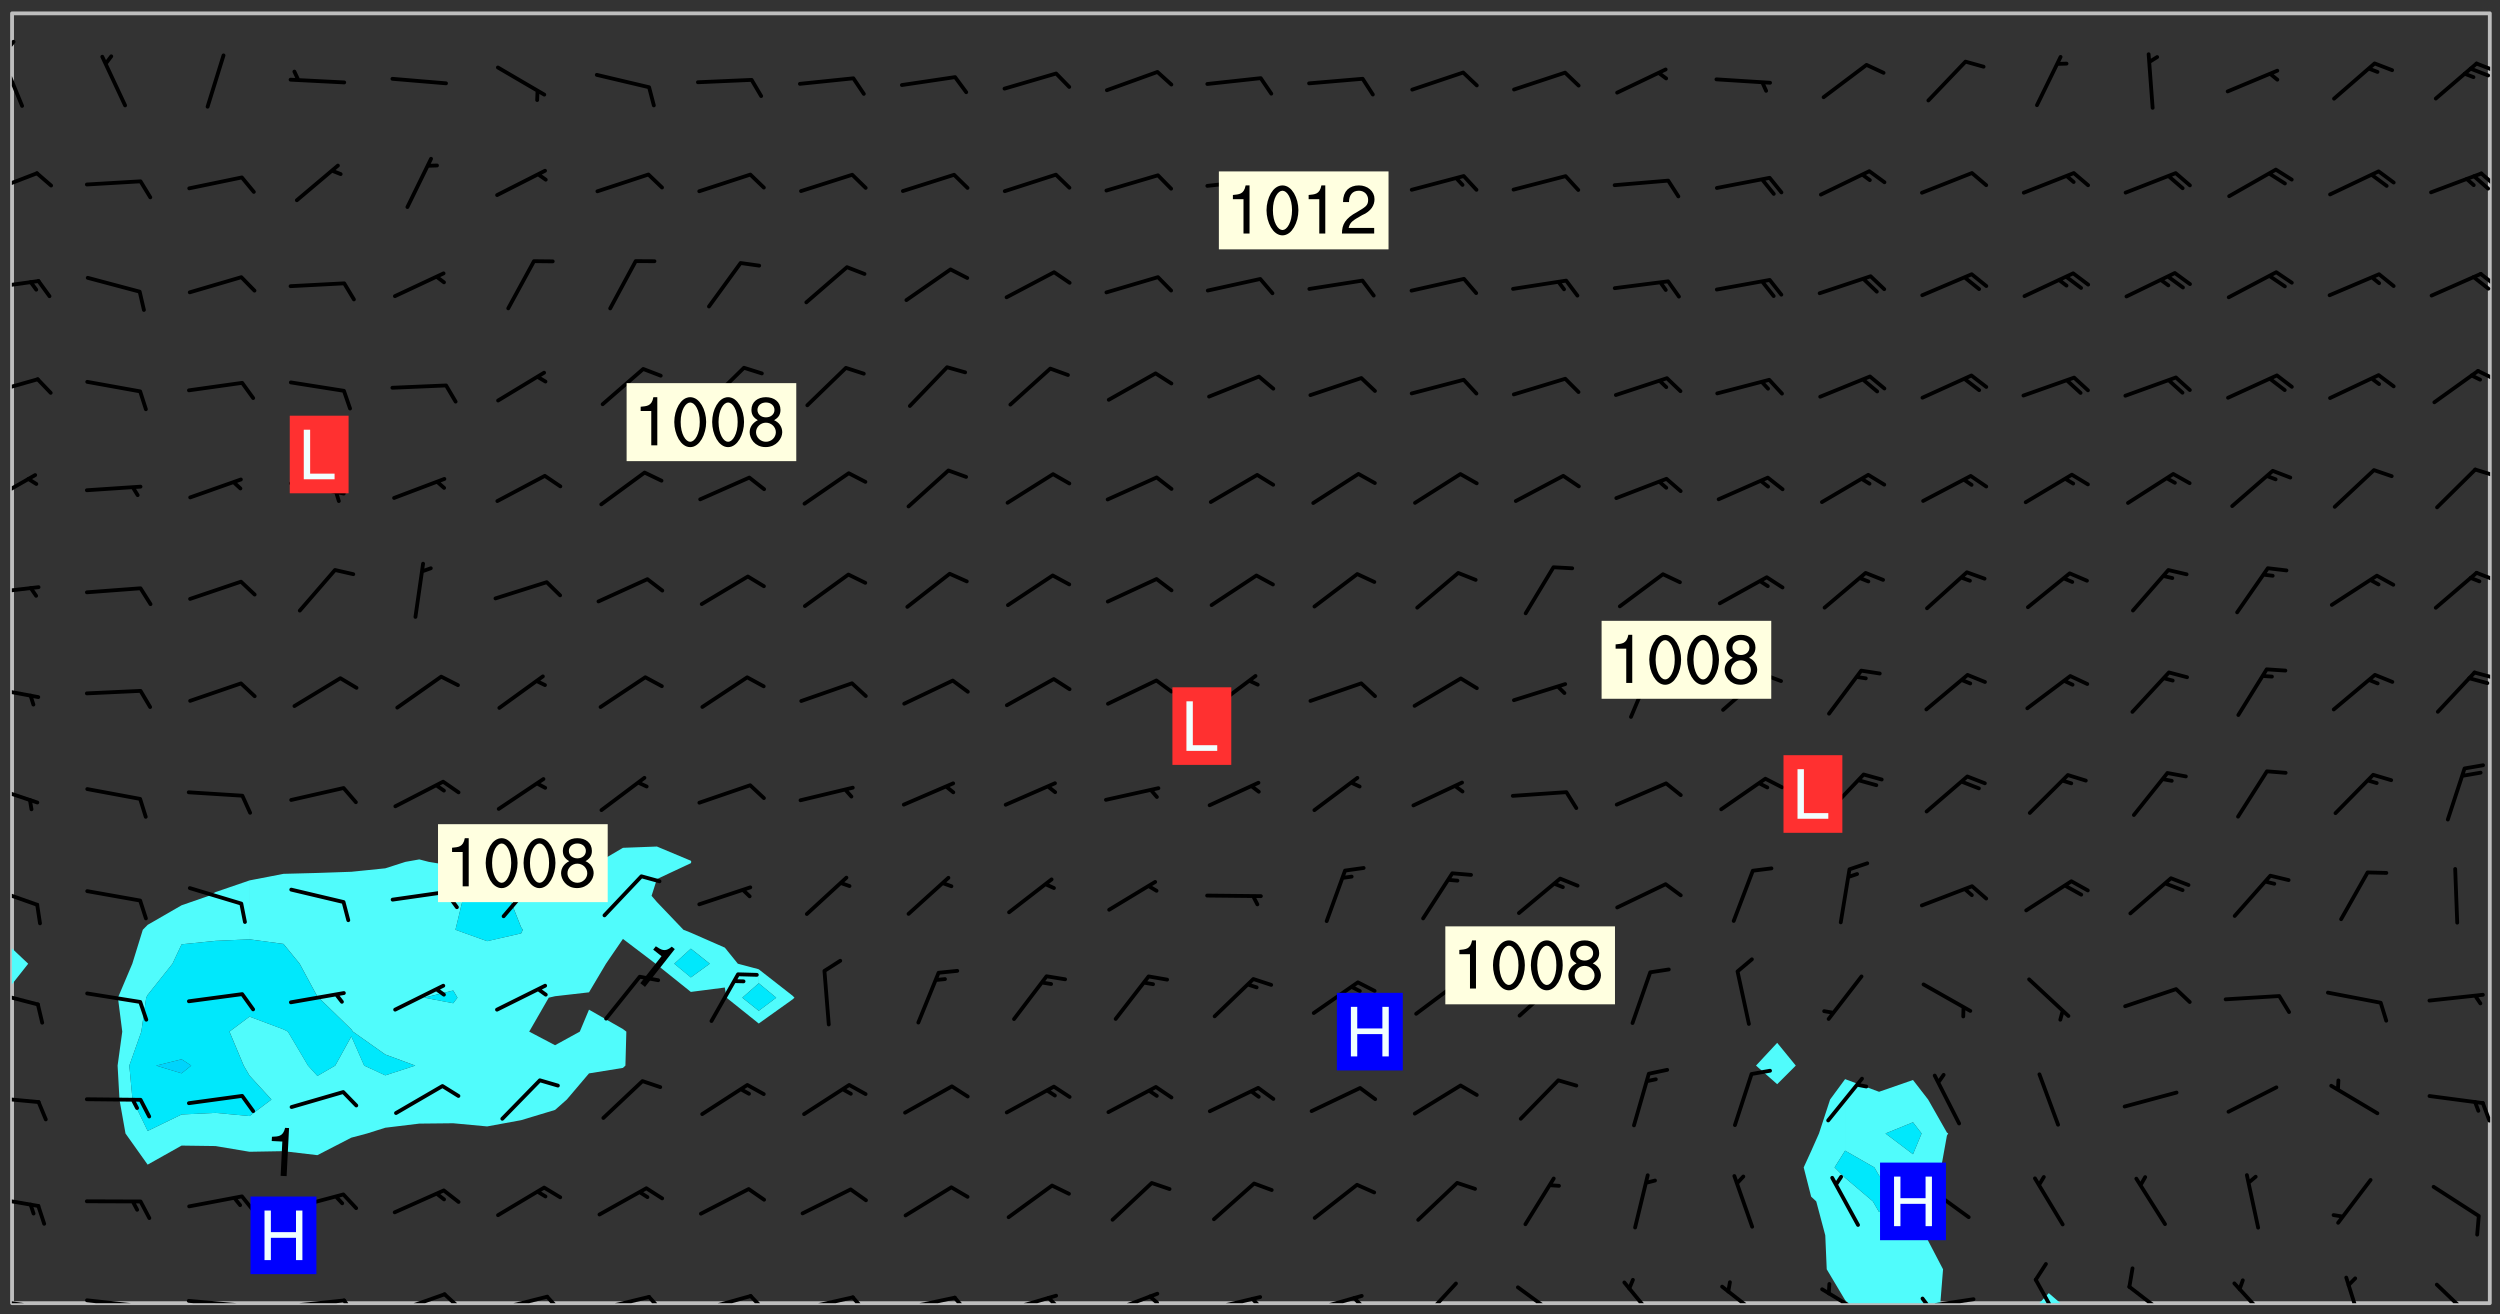 <svg xmlns="http://www.w3.org/2000/svg" role="img" xmlns:xlink="http://www.w3.org/1999/xlink" viewBox="142.45 309.95 326.84 171.84"><rect x="142.45" y="309.95" width="326.84" height="171.84" fill="#333333" stroke="none"/><defs><clipPath id="a"><path d="M144 438h1v42.328h-1zm0 0"/></clipPath><clipPath id="b"><path d="M144 311.672h1V434h-1zm0 0"/></clipPath><clipPath id="c"><path d="M144 311.672h324v168.656H144zm0 0"/></clipPath><clipPath id="d"><path d="M378 451h20v29.328h-20zm0 0"/></clipPath><clipPath id="e"><path d="M409 479h3v1.328h-3zm0 0"/></clipPath><clipPath id="f"><path d="M467 311.672h1v168.656h-1zm0 0"/></clipPath><clipPath id="g"><path d="M144 479h4v1.328h-4zm0 0"/></clipPath><clipPath id="h"><path d="M147 480h2v.328h-2zm0 0"/></clipPath><clipPath id="i"><path d="M153 479h9v1.328h-9zm0 0"/></clipPath><clipPath id="j"><path d="M160 480h2v.328h-2zm0 0"/></clipPath><clipPath id="k"><path d="M159 480h2v.328h-2zm0 0"/></clipPath><clipPath id="l"><path d="M166 479h9v1.328h-9zm0 0"/></clipPath><clipPath id="m"><path d="M173 480h3v.328h-3zm0 0"/></clipPath><clipPath id="n"><path d="M180 479h8v1.328h-8zm0 0"/></clipPath><clipPath id="o"><path d="M187 479h3v1.328h-3zm0 0"/></clipPath><clipPath id="p"><path d="M193 478h8v2.328h-8zm0 0"/></clipPath><clipPath id="q"><path d="M200 478h3v2.328h-3zm0 0"/></clipPath><clipPath id="r"><path d="M206 479h9v1.328h-9zm0 0"/></clipPath><clipPath id="s"><path d="M213 479h3v1.328h-3zm0 0"/></clipPath><clipPath id="t"><path d="M220 479h8v1.328h-8zm0 0"/></clipPath><clipPath id="u"><path d="M227 479h3v1.328h-3zm0 0"/></clipPath><clipPath id="v"><path d="M233 479h8v1.328h-8zm0 0"/></clipPath><clipPath id="w"><path d="M240 479h3v1.328h-3zm0 0"/></clipPath><clipPath id="x"><path d="M246 479h9v1.328h-9zm0 0"/></clipPath><clipPath id="y"><path d="M253 479h3v1.328h-3zm0 0"/></clipPath><clipPath id="z"><path d="M260 479h8v1.328h-8zm0 0"/></clipPath><clipPath id="A"><path d="M267 479h3v1.328h-3zm0 0"/></clipPath><clipPath id="B"><path d="M273 479h8v1.328h-8zm0 0"/></clipPath><clipPath id="C"><path d="M279 479h2v1.328h-2zm0 0"/></clipPath><clipPath id="D"><path d="M286 478h9v2.328h-9zm0 0"/></clipPath><clipPath id="E"><path d="M292 479h2v1.328h-2zm0 0"/></clipPath><clipPath id="F"><path d="M300 479h8v1.328h-8zm0 0"/></clipPath><clipPath id="G"><path d="M305 479h3v1.328h-3zm0 0"/></clipPath><clipPath id="H"><path d="M313 479h8v1.328h-8zm0 0"/></clipPath><clipPath id="I"><path d="M319 479h2v1.328h-2zm0 0"/></clipPath><clipPath id="J"><path d="M327 477h7v3.328h-7zm0 0"/></clipPath><clipPath id="K"><path d="M340 478h7v2.328h-7zm0 0"/></clipPath><clipPath id="L"><path d="M354 477h6v3.328h-6zm0 0"/></clipPath><clipPath id="M"><path d="M367 477h7v3.328h-7zm0 0"/></clipPath><clipPath id="N"><path d="M380 478h7v2.328h-7zm0 0"/></clipPath><clipPath id="O"><path d="M393 479h8v1.328h-8zm0 0"/></clipPath><clipPath id="P"><path d="M393 479h2v1.328h-2zm0 0"/></clipPath><clipPath id="Q"><path d="M408 477h5v3.328h-5zm0 0"/></clipPath><clipPath id="R"><path d="M420 477h7v3.328h-7zm0 0"/></clipPath><clipPath id="S"><path d="M434 477h6v3.328h-6zm0 0"/></clipPath><clipPath id="T"><path d="M448 476h4v4.328h-4zm0 0"/></clipPath><clipPath id="U"><path d="M460 477h7v3.328h-7zm0 0"/></clipPath><clipPath id="V"><path d="M144 466h4v2h-4zm0 0"/></clipPath><clipPath id="W"><path d="M144 453h4v2h-4zm0 0"/></clipPath><clipPath id="X"><path d="M466 453h2v4h-2zm0 0"/></clipPath><clipPath id="Y"><path d="M144 439h4v3h-4zm0 0"/></clipPath><clipPath id="Z"><path d="M144 425h4v4h-4zm0 0"/></clipPath><clipPath id="aa"><path d="M144 412h4v4h-4zm0 0"/></clipPath><clipPath id="ab"><path d="M144 399h4v3h-4zm0 0"/></clipPath><clipPath id="ac"><path d="M465 397h3v2h-3zm0 0"/></clipPath><clipPath id="ad"><path d="M144 386h4v2h-4zm0 0"/></clipPath><clipPath id="ae"><path d="M465 384h3v2h-3zm0 0"/></clipPath><clipPath id="af"><path d="M144 371h4v5h-4zm0 0"/></clipPath><clipPath id="ag"><path d="M465 371h3v2h-3zm0 0"/></clipPath><clipPath id="ah"><path d="M144 359h4v3h-4zm0 0"/></clipPath><clipPath id="ai"><path d="M466 358h2v2h-2zm0 0"/></clipPath><clipPath id="aj"><path d="M144 346h4v2h-4zm0 0"/></clipPath><clipPath id="ak"><path d="M466 345h2v3h-2zm0 0"/></clipPath><clipPath id="al"><path d="M465 345h3v3h-3zm0 0"/></clipPath><clipPath id="am"><path d="M144 332h4v4h-4zm0 0"/></clipPath><clipPath id="an"><path d="M466 332h2v3h-2zm0 0"/></clipPath><clipPath id="ao"><path d="M144 317h2v8h-2zm0 0"/></clipPath><clipPath id="ap"><path d="M144 315h1v3h-1zm0 0"/></clipPath><clipPath id="aq"><path d="M465 318h3v2h-3zm0 0"/></clipPath><g id="ar" clip-path="url(#clip1)"><path fill="#fff" fill-opacity="0" fill-rule="evenodd" d="M0 0h1000v1000H0zm0 0"/><path fill="#d3d3d3" fill-opacity="0" fill-rule="evenodd" d="M162.152 355.867l-.234.293.059.234.117.172.176.234.293.348.113.059.117-.172.059-.234.176-.176.465-.176h.699l.234.293.289.816.059.176.176.23.352.234.699.699.172.176.234.348.234.41.289.582.41.465.23.234.234.176.117.23.176.293.172 1.164v.234l.059.289.059.117.117.117.348.41.117.172.176.176.176.234.117.172.172.352.059.234.234.406.234-.059-.176.176-.059.93h-.582l-.234-.113-.348.113-.117.117-.059.293-.059.176-.117.172-.465.293-.059.234-.059.113v.645l.059.172v.41l.059.059v.406l.059.406.117.176.059.059.23.641-.059.293v.699l-.059.582v.234l-.059.23-.055.352v1.922l.055.117h.426l-.367.117-.023.352.891 1.168 1.742.539 1.34.359v.539l.09.809.535.715 1.52.27.891-.086.09 1.164.535.18 1.16-.18 2.055-.984 1.16-.363 1.879-.176 1.695-.18-.18.719-1.516.086-1.25.09-.805.27-1.074.809.27.719.535.898-.18.625-.266.809.266 1.078.625.898.805.18 1.25-.18-.266.723.098.504.055.293v.172l.059.293v.406l.176.117.352.117h.406l.293-.176.113-.117.059-.117.117-.23.059-.176.352-.465.23-.176.176-.059.176.059.059.176.117.988.055.469.059.172.117.234.176.059.816.059h.289l.117.234.059.406.059.352v1.105l.117.293.117.348.289.699.176.352.582.754.352.176.172.059.469.234.641.465.348.234.293.176.293.055.23.062.816.348.293.176.113.172.352.352.117.176.523.641v.289l.059.352v.348l.059.352.059.289.117.059.172.059h.176l.582.234.176.117.176.289.176.234.113.234.293.23.117.117v.41l.059.055.289.234.234.117.059.117.117.172.059.117.23.234.059.176.234.059.117.059-.117.113-.059.117v.117l-.117.293-.117.289v.582l.176.117.117.059.059.117.117.117.113.059.176.348.059.352.059.406v.176l-.059.176-.117.699v.172l.117.176.293.293h.406l.176.117.117.172.117.293v.234h-.527l-.23-.234h-.234l-.176.059-.059.699.059.348.117.176.176.41.117.23.289.469.176.055h.523l.234.059.758.641.059.293v.234l.059.059.23.348v.352l-.117.172v.293l.293.289.293.176.172.059.293.176.293.117.582.406.289.234.293.176.219.16.016.012.23.176.641.523.176.234.117.176.176.176.113.172v.641l.117.176.469.117.582.117.234.059.23.113.293.117.113.059.586.352.289.172.176.062.176.055.176.059.699.352.289.176.234.055.289.176.234.117.641.406.293.117.172.059.234.059.41.059.23.059.234.117.059.172-.41.176.469.059.059.293.113.234.176.055.234.059.176.059.406.117.641.234.117.172.059.234v.176l-.059.117-.059.406.234.234.117.059.348.117.641.23.176.117.289.117.176.176.234.465.582 1.105.176.176.348.176.176.117.352.117 1.047.523.234.059.465.113.293.059.465.176.758.582.234.234.348.465.176.176.289.234.816.699.293.176.289.289.293.176.293.289.695.641.176.176.293.234.289.234.469.289.641.582.348.234.234.293.348.348.352.465.934.992.348.406.117.176.234.059.113.117.645.176.23.113.234.059.293.176.23.117.934.699.406.406.234.176.406.176.234.117.816.348.348.234.234.117.293.289.23.117.758.352.352.172.23.059.293.117.234.059.871.176h.816l.469.23.172.059.875.699.465.117.293.059.176.059.23.059.469.059.348.059.352.059.406.059h.293l.172.059v.23l.176.176h.293l.348.059.352.059.699.117h.641l.465-.234.293-.176.172-.117.41-.172.289-.176.934-.465.469-.293.523-.293.465-.172.465-.176 1.051-.465.289-.117.41-.117.289-.117.527-.176 1.516-.699.582-.348.289-.059.293-.059.348-.117.875-.23.352-.117h.113l.234-.059.875-.234.234-.059h.812l.352-.059.816-.117.172-.059.352-.055.293-.059.23-.059.816-.176.176-.059h.348l.234-.059.465-.117.758-.172.234-.059h.348l.41-.117.289-.059 1.285-.059h.289l.41-.059.23-.059h.176l.875-.117h.406l.41-.117h.348l.352-.113.871-.059h1.75l1.047.289.41.117.289.117.352.117.289.117 1.051.172.289.059h.293l.293.059.172.059.41.059.172.059.117.059h.117l.117.059.352.059h.113l.41.066 1.922.395 1.926.395 1.52.449 1.695.719 2.145.805 1.605-.719 1.43-.805 1.16-1.078 1.25-.449 3.035-.719 1.875-.359 2.145-1.348 2.234-1.254 2.5-1.258 1.695-.449 1.785-.18 1.16-.27.625.539 1.34-.27.715-.988.984-1.344.445-.18.805-.359 1.875-.539 1.785-.449 1.25-.27 1.16-.09 1.699-.09 1.961-.27 1.25-.09h.539l.625-.09h.891l2.145-.18 2.41-.18 2.59-.09 1.695.18 1.609.09 1.43.359 1.16.719 1.875.988 1.16 1.527.266.715.629.09.355.898.535.539.535 1.527 1.074.359h.535l-.805.535.09 1.707.715 2.695.891.805.895.988.715 1.258 1.785.539 1.52-.18.355 1.344 1.609-.805.98-.539.27.27.316-.215.219-.145.801.449.449-.359h.355l.535-.27.539-.719.535-.27.625-.988 1.16.449.84.371 1.395.617 1.695-.18h1.605l1.785.09.18-1.707.535-1.344.805.27.492.848.402.406-.09.539v.359l.715.449.711-.27h1.43l.359.988.445 1.258.715 1.344 1.25.629 1.695.629.715-.18.18-.539.98-.09.449.359.086 1.258-.266.629-.535.18v.539l.715.984.266.539.984.988.801 1.078-.266.359-.09.898-.625 2.332-.355 2.066-.09 1.793-.18.719-.09.539v1.438l-.98 1.883-.359 1.707-.535.898-.805 1.168-.266.539 2.055 1.254.086.359-.355.539-.09-.18v.809l.09 1.438-.445.715-1.074.094-.266.715.535.898.805.719 1.16.809 1.34.27.445.359-.355.449-1.789-.09-1.25-.449-.715-.719-.625-.09-.176 3.59-.188 1.309h89.359V311.703h-55.27v49.082l.762.125 3.289.543 2.023 2.836v2.754l2.352.332 2.348.332h4.051l-1.379 4.16-2.023.707-2.023.703-.543.344-2.594 1.617-.188.117-2.023-2.078-.73-2.742-2.672-2.078-1.375-3.5-.066-.082-1.957-2.672 2.75-1.418v-49.082H294.422v91.414l.117.031.133.012.074.074.105.047.09.059.086.059.09.059.297.297.059.09.031.117.027.117.016.137-.031.117-.059.09-.059.086-.043.105-.047.102-.027.121v.145l.176.27.148.148.074.086.074.074.043.105.062.09.059.086.043.105.059.09.047.102.043.105.059.086.117.18.074.074.062.086.059.09.043.105.059.09.059.086.062.09.059.09.043.102.117.18.074.074.059.086.074.074.09.059.105.047h.148l.133-.016.133.016.102-.047.074-.074.047-.102-.016-.133v-.148l-.047-.105-.027-.117-.047-.102-.027-.121-.043-.102-.062-.09-.043-.102-.043-.105-.031-.117-.016-.133-.012-.137.086-.059.059-.086.121-.031.043.105.016.133v.117l.059.102.059.09.09.059.148.148.059.09.043.105-.012.102.086.059.105.047.086.059.09.059.074.074-.117.027-.105.047-.086.059-.074.074-.059.09-.062.086-.027.121-.047.102-.043.105-.031.117-.012.133-.016.133v.148l.027.117.047.105.043.102.059.09.074.074.09.059.074.074.09.059.059.09.043.105.047.102.117.031.133.016h.148l.117-.031.105.043.043.105.047.102.027.121L299.5 410l.027.117.031.121.027.117.105.043.102.047.133-.016.148.148.062.086.074.074.07.074.09.062.105.043.102.043.117.031.137.016.117-.031.074-.074.027-.117-.012-.133-.031-.121-.027-.117.043-.105h.117l.09.062.117.027h.148l.133.016h.148l.133.016.133-.016h.148l.133-.016.133-.012.137.012.117-.027.133-.016.191-.059-.059.176-.016.133-.027.121-.016.133-.059.086-.133.016-.105.047-.105.043-.117.031-.117.027-.266.031h-.148l-.133.016-.074.074.059.086.148.148.117.18.074.07.09.062.09.059.086.059.09.059.102.043.105.062.105.043.086.059.105.047.102.043.18.117.059.09-.043.102-.047.105.016.133.223.223.059.09.043.102.031.121.043.102.016.133.031.117.012.137.031.117.148.148.102.043.105.043.117.031.133.016.137.016h.117l.117-.031.09-.059.043-.105.047-.102.043-.105.031-.117.012-.133v-.148l-.012-.133-.016-.133-.031-.117-.043-.105-.047-.105-.043-.102-.043-.105-.016-.133.016-.133.027-.117.031-.117.027-.121.047-.102.09-.059.086-.062.074-.074.09-.059.223-.223.059-.086.074-.074.117-.18.059-.086v-.148l-.074-.074-.102-.047-.105-.043-.102-.043-.059-.09-.047-.105-.027-.117.09-.059.117-.031.102-.043.18-.117.148-.148.012-.133-.012-.105-.09-.059-.133.016h-.148l-.133.016-.133-.016-.121-.031-.086-.059-.074-.074-.059-.09-.062-.086-.117-.18-.059-.086.031-.121.086-.059.121-.031.059-.086v-.121l-.031-.117-.059-.09-.059-.086-.047-.105-.027-.117-.016-.133.059-.09.074-.074.09-.059.117-.18.074-.074.059-.086.148-.148.121-.031.133-.016.133.016.074.074.043.105.016.133-.031.117-.117.031-.133.012-.148.148-.043.105-.047.102-.027.121-.031.117v.148l.031.117.043.105.059.09.074.07.074.074.117.031.121.027.117-.027.133-.016h.117l.09.059.074.074.047.105.059.086.102.047.133.016.105.043.086.059-.012.105-.074.074-.18.117-.059.09-.09.059-.07.074-.074.074-.062.09-.027.117-.016.133.016.133-.016.133v.148l.016.133.027.117.031.121.074.074.09.059.086.059.09.059.117.031v.086l-.102.047-.09.059-.266.031-.117.027h-.148l-.105.043-.102.047-.059.09-.062.234-.012.133-.031.121-.016.133v.293l-.012.133.012.137.016.133.133.016.133.012.121.031.086.059.074.074.047.105.043.102.016.133v.445l-.016.133v.445l.031.266.027.117.016.133.031.117.086.211.031.266v.148l-.031.117-.027.117-.031.121-.027.117-.031.117-.031.121-.012.133-.016.133.09.059.117-.031.102.016.047.105-.031.266v.441l-.043.105-.047.105-.043.102-.043.105-.059.086-.031.121-.043.117-.031.117-.016.133.016.133.059.09.105.047.086.059.059.086-.012.137-.031.117-.043.102v.445l-.016.133v.148l-.031.117-.043.105-.027.117-.047.105-.043.102-.031.121-.027.117-.031.133-.031.117-.027.117-.043.105-.031.117-.031.121-.012.133-.016.133v.297l.027.117v.148l.047.398.027.117.059.09.121.031h.148l.133-.016.059.09v.117l-.059.09-.09.059-.102.043-.105.047-.09.059-.086.059-.137.016-.117-.031-.133-.016-.102.047-.062.086-.012.137-.016.133-.031.117-.027.117-.016.133-.031.121v.297l.016.133.031.117v.148l.012.133v.148l-.027.117-.047.102-.027.121-.031.117-.059.09-.074.074-.102.043-.105.047-.117.027-.121.031-.102-.047.059-.086.105-.047.027-.117.031-.117.027-.121.031-.117v-.148l.016-.133-.031-.117-.043-.105-.105.016-.074.074-.102.043-.09.062-.074.074-.043.102-.016.133-.031.117L304.25 426l-.031.117-.027.117-.031.121-.027.117-.031.117-.043.105-.09.059h-.09l-.117-.031-.031-.086.016-.137-.031-.117v-.148l-.012-.133v-.148l-.062-.234-.027-.121-.043-.102-.047-.105-.059-.086-.059-.09-.043-.105-.062-.086-.148-.148-.07-.074-.105-.047-.105-.043-.102-.043-.297-.297-.09-.074-.086-.059-.105-.043-.09-.062-.086-.059-.105-.043-.09-.059-.086-.062-.074-.07-.105-.047-.086-.059-.105-.043-.09-.062-.102-.043-.105-.043-.086-.059-.105-.047-.105-.043-.102-.047-.09-.059-.102-.043-.105-.043-.09-.062-.117-.027-.133-.016-.133.016H299.75l-.133.016-.117-.031-.09-.059-.074-.074-.09-.059-.102-.047h-.148l-.121-.027-.102-.043-.074-.074-.117-.18-.09-.059-.102-.043-.09-.062-.105-.043-.09-.059-.086-.059-.105-.047-.059-.086-.059-.09-.043-.105-.047-.102-.074-.074-.086-.059-.074-.074-.09-.059-.223-.223-.043-.105-.031-.266.105-.043h.145l.105.043.074.074.09.059.086.059.105.047.09.059.148.148.07.074.148.148.062.086.074.074.086.059.074.074.09.062.09.059.086.059.27.176.102.047.105.043.102.043.047-.074.059-.086.074-.074.07-.074.105.043.074.074.059.09.043.102.047.105.043.105.121.027.117-.027.074-.09.043-.105.059-.09.074-.074.105-.043.117-.027.133.012.09.059.148.148.059.09.043.105.047.102.043.105.043.102.105.047.105.043.133.016.086-.059.059-.09.074-.074.105-.043.117.027.105.047.102.043.105.043.102.047.18.117v.117l-.016.133.016.133.016.137.059.086.102.047.121.027.117.031h.148l.117-.031.059-.09.18-.117.059-.09.074-.074.059-.086.117-.18.18-.117.117.031.09.059.043.074-.016.133v.117l.09.059h.148l.133-.016.133-.012.266-.031.105-.043.117-.031.121-.027.074-.074.07-.074.062-.09-.016-.105-.047-.102-.102-.043-.105-.016-.117.027-.266.031h-.148l-.074-.074-.09-.059-.117-.031-.117-.027-.133-.016h-.148l-.133.016h-.297l-.105-.047-.148-.148-.043-.102-.059-.09.223-.223.086-.059.105-.043.117-.031.133-.016.133.016.137.016.102.043.133-.012.09-.062.102-.043.062-.09-.047-.102-.09-.059-.117-.031-.102-.043-.059-.09-.062-.09v-.117l.016-.133.105-.047.074-.07v-.121l-.09-.059-.031-.117.09-.059.074-.074.043-.105.059-.09.047-.102.016-.133v-.148l-.047-.105-.043-.102-.09-.059-.133-.016-.102-.043-.137-.016-.117-.031h-.445l-.133-.016-.133-.012-.133-.016-.117-.031h-.148l-.133-.016-.133-.012-.266-.031-.121-.043-.086-.059-.074-.074v-.148l.012-.133.105-.047.102-.043.133-.016h.152l.133-.016h.293l.121.031.102.043.09.059.234.062.121-.047.09-.059.102-.043.133-.016.105.043.102.047.133.012.121-.027h.145l.121-.031.117-.027.105-.047.074-.074.086-.059.148-.148.059-.086.047-.105.027-.117.016-.105-.102-.043-.09-.059-.117-.031-.105-.043-.09-.062-.074-.086-.074-.074-.102-.043-.105-.047-.102-.043-.059-.09-.047-.102-.086-.211-.062-.086-.059-.09-.074-.074-.086-.059h-.27l-.117.031-.09.059-.102.043-.133.016-.105-.016-.027-.117-.062-.09-.117-.031-.102-.043-.148-.148-.031-.117-.016-.105.074-.074.18-.117.117-.027.117-.031.137.016.102.043.105.043.102.047.105.043.117.031.133.016.117.027.133.016.105-.016.09-.059-.074-.074-.105-.043-.074-.074-.074-.09-.148-.148-.086-.059-.09-.059-.074-.074-.09-.059-.102-.047-.121-.027-.102-.047-.105-.043-.117-.031-.102-.043-.121-.031h-.148l-.117.031-.105.043-.086.062-.18.117-.086.059-.09.059-.105.047-.086.059-.105.043-.102.043-.105.047-.074.074-.059.09-.059.086-.047.105-.059.086-.074.074-.133-.012-.117-.031h-.117l-.074.074-.09.059-.074.074-.09.059-.086.059-.105.047-.102.043-.137.016-.102-.043-.148-.148-.105-.047h-.086l-.105.047-.102.043-.121.031-.117-.031-.074-.074v-.117l.031-.121.074-.07.059-.09.074-.074.117-.031.105-.043h.293l.133-.016.137-.016.102-.043.09-.059.102-.047.09-.059.133-.012.09.059.133.012.09-.059.086-.059.105-.043.09-.059.086-.062.09-.059.148-.148.059-.086.059-.09.105-.043.133-.016.117.027.121.031.059-.059.059-.09.031-.266.027-.117.105.012.133.016.102-.043.09-.059.059-.09.074-.074.059-.09.047-.102.012-.133-.012-.133-.047-.105-.148-.148-.059-.09-.059-.086-.043-.105v-.445l.016-.133v-.148l.012-.133-.059-.059-.09.059-.102-.043-.18-.117-.086-.059-.062-.09-.059-.09-.074-.074-.086-.059-.121.031-.102.012-.105.047-.086.059-.105.043-.148.148-.09.059-.086.059-.09.062-.105.043-.133.016v-.121l.105-.043.117-.031.074-.07.043-.105v-.148l-.027-.117-.148-.148-.133-.016h-.148l-.117.031-.105.043-.102.043-.09.062-.117.027-.074-.074.012-.133-.043-.102-.043-.105-.09-.059-.117.027-.121.031-.117.031-.102.043-.121.031-.102.043-.105.043-.09.059-.102.016v-.117l.016-.133-.059-.09-.074.043-.148.148-.059.09-.074.074-.047.105-.043.102-.074.074-.059.09-.074.074-.059.086-.074.074-.09.062-.074.07-.074.074-.102.016-.133.016-.105-.043v-.121l.148-.148.043-.102.059-.09.047-.102.043-.105.059-.09.031-.117.043-.102.031-.121.027-.117.047-.105.043-.102.043-.105.074-.07.09-.062.09-.059.102-.043h.297l.266-.031.105-.043-.074-.074-.117-.031-.105-.043-.09-.059-.102-.047-.09-.059-.102-.043-.105-.043-.09-.062-.086-.059-.105-.043-.102-.043-.121-.031-.117-.031-.102-.043L297.5 410.25l-.102-.043-.09-.059-.043-.105-.016-.133.102-.043.133-.016.137.016.133-.016.102-.043.059-.09.016-.105-.09-.059-.074-.074-.102-.043-.09-.059-.148-.148-.043-.105-.016-.133v-.293l-.059-.09-.09-.059-.074-.074-.043-.105-.031-.117-.059-.09-.074-.074-.117-.027-.074-.074-.09-.059-.09-.062-.086-.059-.074-.074-.059-.086-.047-.105-.086-.059-.148-.148-.195-.059-.133.016-.102.043-.074.074-.047.102-.043.105-.059.09-.059.086-.297.297-.09.059h-.086l-.062-.086-.043-.105.031-.117.059-.09.027-.117-.012-.133-.09-.062-.105.047-.117.027-.117.031-.27.176-.102.047-.117.027-.105.047-.09.059-.102.043-.059-.086-.047-.105.016-.133.047-.105.07-.074.074-.07.059-.09v-.148l-.043-.105h-.238l-.102.047-.031.117-.027.117-.031.121-.074.043-.133.016-.074-.047-.043-.102-.043-.105-.047-.102-.043-.105-.121.031-.102.043-.133.016-.117.031-.105.043-.09.059-.102.047-.121.027-.133.016-.102-.043-.059-.09-.047-.105-.043-.102-.043-.105v-.117l.059-.09.086-.059.18-.117.102-.047.105-.043.105-.059.102-.043.09-.062.102-.043.105-.059.102-.047.09-.059.105-.043.102-.043.09-.062.102-.043.137-.016.117.031.102.043.121.031.102.043.105.047.102.043.105.043.102.047.105.043.102.043.105.047.086.059.105.043.117.031.105.043.102.047.09.059.105.043.102.043.105.047.117.027.102.047.121.027h.148l.086-.059.016-.102.059-.09-.027-.117-.074-.074-.117-.18-.074-.074-.09-.074-.18-.117-.086-.059-.105-.043-.102-.047-.27-.176-.059-.09-.074-.074-.059-.09-.043-.102-.031-.117-.016-.137v-.562l-.012-.133-.016-.133-.031-.117-.016-.133-.012-.133-.031-.121-.223-.223-.059-.086-.016-.105.031-.117.133-.016v-91.414H172.992v1.453l-.059.234-.352 1.051-.172.523-.117.348-.176.41-.117.172-.234.293-.23.059h-.352l-.117.059-.23.406v.293l.117.176.23.23.117.234.641.758.293.465.176.234.23.352.234.348.641.816.176.465.172.41.117.695.176.469.117 1.398.059.465v.875l.117 1.047v4.781l-.059.465-.352 1.281-.176.523-.113.41-.352.93L172.934 336l-.234.582-.117.176-.172.348-.176.406-.352.816-.059.293-.113.293-.117.289-.059.176-.117.875-.059.406-.059.117-.059.176-.059.172-.23.527-.117.172v.234l-.117.234-.059.172-.176.586v.289l-.059.176v.293l-.059.113-.059.527v.172l-.055.234v2.621l-.176.816-.117.176-.176.234-.117.172-.113.234-.586.934-.23.289-.293.465-.176.234-.289.352-.352.699-.113.23-.176.41-.176.23-.406.527-.816.699-.293.172-.289.234-.176.117-.176.176-.523.406-.527.176-.172.176-.234.055-.641.176h-.758m12.211 31.023l-1.074.449.359.895 1.25-.715.445-.539-.98-.09"/><path fill="#d3d3d3" fill-opacity="0" fill-rule="evenodd" d="M201.508 416.598h-.895l.449.629.98.359.805-.09.445-.988-.176.09-.715-.355-.895.355m154.621 59.07l-.059-.523v-.293l.113-.293.059-.23.469-.469h.113l.117-.113.117-.059h.176l.234-.059h.348l.234.059.117.059.23.172.059.176.117.582v.293l-.117.176-.172.289-.176.176-.527.523-.23.234-.117.059h-.176l-.117-.059-.406-.293-.176-.117-.117-.059-.059-.113-.055-.117m6.641-10.957l-.059-.172v-1.109l.059-.172.176-.059.172-.059h.176l.234-.059.117.059.059.699-.059.172-.117.176-.117.059-.234.523-.113.059h-.234l-.059-.117m9.613-14.391l-.117-.176v-.699l.293-.875.117-.172.176-.352.113-.23.117-.293.352-.758.117-.23.172-.234h.176l.117-.059h.641l.117.059.234.234.172.113.352.293.117.117.113.176v.113l.117.059.117.117v.699l-.059.176v.23l-.059.176-.348 1.051-.117.23-.117.234-.117.059-.23.234-.641.289h-.875l-.41-.117-.641-.465"/><path fill="none" stroke="#bebebe" stroke-linecap="round" stroke-linejoin="round" stroke-miterlimit="10" stroke-width=".5" d="M467.957 311.695H144.027v168.625h323.93v-168.625"/><g clip-path="url(#a)"><path fill="#fff" fill-opacity="0" fill-rule="evenodd" d="M144 475.891v4.438h.004H144v-41.68 37.242"/></g><g clip-path="url(#b)"><path fill="#fff" fill-opacity="0" fill-rule="evenodd" d="M144 431.508v2.418-122.254h.004H144V431.508"/></g><path fill="#50fcfc" fill-rule="evenodd" d="M144 433.926v4.723l.004-.004v-4.715l-.004-.004"/><g clip-path="url(#c)"><path fill="#fff" fill-opacity="0" fill-rule="evenodd" d="M144.004 480.328v-41.684l2.133-2.699-2.133-2.016V311.672h84.324V420.625l-4.438.168-3.133 1.836-1.305.105-.277-.105-4.16-1.758-1.719 1.758-2.723 1.5-4.438-.312-4.438-.66-3.199-.527-1.238-.32-1.809.32-2.633.844-4.438.453-4.438.152-4.438.117-4.441.859-4.438 1.523-.883.492-3.555 1.234-4.438 2.559-.637.645-1.371 4.438-1.879 4.438.566 4.438-.609 4.441.246 4.438.789 4.438 2.895 4.074 4.438-2.492 4.438.062 4.438.746 4.441-.078 4.438.523 4.438-2.289 2.059-.547 2.379-.75 4.441-.539 4.438-.047 4.438.414 4.438-.816 4.441-1.34 1.535-1.359 2.902-3.418 4.438-.719.324-.301.121-4.441-.445-.336-4.438-2.535-1.203 2.871-3.234 1.777-3.379-1.777 2.555-4.438.824-.191 4.438-.508 2.219-3.738 2.219-3.246 4.273 3.246.164.125 4.438 3.559 4.441-.574.219 1.328 4.219 3.379 4.438-3.164.234-.215-.234-.246-4.438-3.465-2.738-.727-1.699-2.102-4.441-1.949-.973-.387-3.465-3.625-.699-.812.699-2.191 4.438-2.078.055-.172-.055-.145-4.438-1.859V311.672h146.465v134.613l-2.77 2.977 2.77 2.434 2.43-2.434-2.43-2.977V311.672h93.203v168.656h-56.168l-1.527-1.32-1.242 1.32h-12.938l.355-4.438-2.32-4.438 2.09-4.438-.016-4.441.754-4.168.168-.27-.168-.113-2.461-4.324-1.977-2.555-4.438 1.543-4.438-1.656-1.961 2.668-1.453 4.438-1.023 2.305-.977 2.133.977 3.824.664.617 1.18 4.438.191 4.438 2.402 4.031.438.406H144.004"/></g><path fill="#50fcfc" fill-rule="evenodd" d="M146.137 435.945l-2.133 2.699v-4.715l2.133 2.016m11.934 17.754l-.246-4.438.609-4.441-.566-4.438 1.879-4.438 1.371-4.438.637-.645 4.438-2.559 3.555-1.234.883-.492 4.438-1.523v7.703l-4.438.195-4.438.453-1.195 2.539-3.242 4.074-.191.363-.637 4.438-1.57 4.441.414 4.438 1.984 4.105 4.438-2.152 4.438-.211 4.438.418 2.871-2.16-2.871-3.133-.758-1.305-1.863-4.441 2.621-1.961 4.441 1.668.578.293 2.629 4.441 1.23 1.352 2.328-1.352 2.109-3.816 1.676 3.816 2.762 1.277 3.918-1.277-3.918-1.449-4.234-2.992-.203-.293-4.266-4.145-.172-.141-2.32-4.297-2.117-2.59-4.441-.598v-7.703l4.441-.859 4.438-.117 4.438-.152 4.438-.453 2.633-.844 1.809-.32 1.238.32 3.199.527v16.289l-3.797.938 3.797.73.555-.73-.555-.938v-16.289l4.438.66v2.195l-3.074 1.059-1.074 4.438 4.148 1.488 4.438-1.02.223-.469-.223-.328-1.633-4.109-2.805-1.059v-2.195l4.438.312 2.723-1.5 1.719-1.758 4.16 1.758.277.105 1.305-.105 3.133-1.836 4.438-.168 4.438 1.859.055.145-.055.172-4.438 2.078-.699 2.191.699.812 3.465 3.625.973.387v2.082l-2.168 1.969 2.168 1.793 2.473-1.793-2.473-1.969v-2.082l4.441 1.949 1.699 2.102 2.738.727v1.824L239.5 440.383l2.145 1.715 2.289-1.715-2.289-1.887v-1.824l4.438 3.465.234.246-.234.215-4.438 3.164-4.219-3.379-.219-1.328-4.441.574-4.438-3.559-.164-.125-4.273-3.246-2.219 3.246-2.219 3.738-4.438.508-.824.191-2.555 4.438 3.379 1.777 3.234-1.777 1.203-2.871 4.438 2.535.445.336-.121 4.441-.324.301-4.438.719-2.902 3.418-1.535 1.359-4.441 1.34-4.438.816-4.438-.414-4.438.047-4.441.539-2.379.75-2.059.547-4.438 2.289-4.438-.523-4.441.078-4.438-.746-4.438-.062-4.438 2.492-2.895-4.074-.789-4.438"/><path fill="#00e8fc" fill-rule="evenodd" d="M159.77 453.699l-.414-4.438 1.57-4.441.637-4.438.191-.363 3.242-4.074 1.195-2.539v15.031l-3.328.824 3.328 1.012 1.262-1.012-1.262-.824v-15.031l4.438-.453 4.438-.195 4.441.598 2.117 2.59 2.32 4.297.172.141 4.266 4.145.203.293 4.234 2.992 3.918 1.449-3.918 1.277-2.762-1.277-1.676-3.816-2.109 3.816-2.328 1.352-1.23-1.352-2.629-4.441-.578-.293-4.441-1.668-2.621 1.961 1.863 4.441.758 1.305 2.871 3.133-2.871 2.16-4.438-.418-4.438.211-4.438 2.152-1.984-4.105"/><path fill="#00d4fc" fill-rule="evenodd" d="M166.191 450.273l-3.328-1.012 3.328-.824 1.262.824-1.262 1.012"/><path fill="#00e8fc" fill-rule="evenodd" d="M201.699 441.113l-3.797-.73 3.797-.938.555.938-.555.73m4.438-8.117l-4.148-1.488 1.074-4.438 3.074-1.059 2.805 1.059 1.633 4.109.223.328-.223.469-4.438 1.02m26.629 4.742l-2.168-1.793 2.168-1.969 2.473 1.969-2.473 1.793m8.879 4.359L239.5 440.383l2.145-1.887 2.289 1.887-2.289 1.715"/><path fill="#50fcfc" fill-rule="evenodd" d="M374.793 451.695l-2.77-2.434 2.77-2.977 2.43 2.977-2.43 2.434"/><g clip-path="url(#d)"><path fill="#50fcfc" fill-rule="evenodd" d="M379.234 466.398l-.977-3.824.977-2.133 1.023-2.305 1.453-4.438 1.961-2.668v9.352l-1.375 2.191 1.375 1.355 3.633 3.086.805 1.398 4.266-1.398-4.266-3.375-.609-1.066-3.828-2.191v-9.352l4.438 1.656 4.438-1.543v5.527l-3.598 1.465 3.598 2.715 1.125-2.715-1.125-1.465v-5.527l1.977 2.555 2.461 4.324.168.113-.168.27-.754 4.168.016 4.441-2.09 4.438 2.32 4.438-.355 4.438h-12.012l-.438-.406-2.402-4.031-.191-4.438-1.18-4.438-.664-.617"/></g><path fill="#00e8fc" fill-rule="evenodd" d="M383.672 463.93l-1.375-1.355 1.375-2.191 3.828 2.191.609 1.066 4.266 3.375-4.266 1.398-.805-1.398-3.633-3.086m8.875-3.078l-3.598-2.715 3.598-1.465 1.125 1.465-1.125 2.715"/><g clip-path="url(#e)"><path fill="#50fcfc" fill-rule="evenodd" d="M409.059 480.328l1.242-1.32 1.527 1.32h-2.77"/></g><g clip-path="url(#f)"><path fill="#fff" fill-opacity="0" fill-rule="evenodd" d="M467.996 480.328H468V311.672h-.004H468v168.656h-.004"/></g><path fill="#fff" fill-opacity="0" fill-rule="evenodd" d="M222.496 437.934l4.59 3.617 6.16-7.828-4.586-3.613-6.164 7.824"/><path fill-rule="evenodd" d="M230.273 433.715l.398.316-3.895 4.945-.617-.488 2.777-3.527-1.09-.859.344-.438.48.297.23.113.234.07.25.016.266-.055.293-.145.328-.246"/><path fill="#fff" fill-opacity="0" fill-rule="evenodd" d="M175.828 465.344l5.832.293.5-9.949-5.836-.289-.496 9.945"/><path fill-rule="evenodd" d="M179.73 457.402l.508.027-.316 6.285-.785-.039.223-4.484-1.387-.07.031-.555.562-.035.254-.043.23-.078.211-.129.188-.203.152-.285.129-.391"/><g clip-path="url(#g)"><path fill="none" stroke="#000" stroke-linecap="round" stroke-linejoin="round" stroke-miterlimit="10" stroke-width=".5" d="M147.473 480.867l-6.945-1.078"/></g><g clip-path="url(#h)"><path fill="none" stroke="#000" stroke-linecap="round" stroke-linejoin="round" stroke-miterlimit="10" stroke-width=".5" d="M147.473 480.867l.805 2.316"/></g><g clip-path="url(#i)"><path fill="none" stroke="#000" stroke-linecap="round" stroke-linejoin="round" stroke-miterlimit="10" stroke-width=".5" d="M160.809 480.711l-6.984-.766"/></g><g clip-path="url(#j)"><path fill="none" stroke="#000" stroke-linecap="round" stroke-linejoin="round" stroke-miterlimit="10" stroke-width=".5" d="M160.809 480.711l.91 2.277"/></g><g clip-path="url(#k)"><path fill="none" stroke="#000" stroke-linecap="round" stroke-linejoin="round" stroke-miterlimit="10" stroke-width=".5" d="M159.793 480.602l.453 1.137"/></g><g clip-path="url(#l)"><path fill="none" stroke="#000" stroke-linecap="round" stroke-linejoin="round" stroke-miterlimit="10" stroke-width=".5" d="M174.129 480.641l-7-.621"/></g><g clip-path="url(#m)"><path fill="none" stroke="#000" stroke-linecap="round" stroke-linejoin="round" stroke-miterlimit="10" stroke-width=".5" d="M174.129 480.641l.957 2.258"/></g><g clip-path="url(#n)"><path fill="none" stroke="#000" stroke-linecap="round" stroke-linejoin="round" stroke-miterlimit="10" stroke-width=".5" d="M187.441 479.965l-6.992.727"/></g><g clip-path="url(#o)"><path fill="none" stroke="#000" stroke-linecap="round" stroke-linejoin="round" stroke-miterlimit="10" stroke-width=".5" d="M187.441 479.965l1.367 2.039"/></g><g clip-path="url(#p)"><path fill="none" stroke="#000" stroke-linecap="round" stroke-linejoin="round" stroke-miterlimit="10" stroke-width=".5" d="M200.574 479.16l-6.629 2.34"/></g><g clip-path="url(#q)"><path fill="none" stroke="#000" stroke-linecap="round" stroke-linejoin="round" stroke-miterlimit="10" stroke-width=".5" d="M200.574 479.16l1.805 1.66"/></g><g clip-path="url(#r)"><path fill="none" stroke="#000" stroke-linecap="round" stroke-linejoin="round" stroke-miterlimit="10" stroke-width=".5" d="M213.984 479.477l-6.816 1.707"/></g><g clip-path="url(#s)"><path fill="none" stroke="#000" stroke-linecap="round" stroke-linejoin="round" stroke-miterlimit="10" stroke-width=".5" d="M213.984 479.477l1.645 1.82"/></g><g clip-path="url(#t)"><path fill="none" stroke="#000" stroke-linecap="round" stroke-linejoin="round" stroke-miterlimit="10" stroke-width=".5" d="M227.305 479.504l-6.828 1.648"/></g><g clip-path="url(#u)"><path fill="none" stroke="#000" stroke-linecap="round" stroke-linejoin="round" stroke-miterlimit="10" stroke-width=".5" d="M227.305 479.504l1.629 1.836"/></g><g clip-path="url(#v)"><path fill="none" stroke="#000" stroke-linecap="round" stroke-linejoin="round" stroke-miterlimit="10" stroke-width=".5" d="M240.59 479.387l-6.77 1.883"/></g><g clip-path="url(#w)"><path fill="none" stroke="#000" stroke-linecap="round" stroke-linejoin="round" stroke-miterlimit="10" stroke-width=".5" d="M240.59 479.387l1.691 1.781"/></g><g clip-path="url(#x)"><path fill="none" stroke="#000" stroke-linecap="round" stroke-linejoin="round" stroke-miterlimit="10" stroke-width=".5" d="M253.949 479.559l-6.855 1.543"/></g><g clip-path="url(#y)"><path fill="none" stroke="#000" stroke-linecap="round" stroke-linejoin="round" stroke-miterlimit="10" stroke-width=".5" d="M253.949 479.559l1.598 1.859"/></g><g clip-path="url(#z)"><path fill="none" stroke="#000" stroke-linecap="round" stroke-linejoin="round" stroke-miterlimit="10" stroke-width=".5" d="M267.273 479.602l-6.875 1.453"/></g><g clip-path="url(#A)"><path fill="none" stroke="#000" stroke-linecap="round" stroke-linejoin="round" stroke-miterlimit="10" stroke-width=".5" d="M267.273 479.602l1.574 1.883"/></g><g clip-path="url(#B)"><path fill="none" stroke="#000" stroke-linecap="round" stroke-linejoin="round" stroke-miterlimit="10" stroke-width=".5" d="M280.523 479.344l-6.746 1.969"/></g><g clip-path="url(#C)"><path fill="none" stroke="#000" stroke-linecap="round" stroke-linejoin="round" stroke-miterlimit="10" stroke-width=".5" d="M279.543 479.633l.855.879"/></g><g clip-path="url(#D)"><path fill="none" stroke="#000" stroke-linecap="round" stroke-linejoin="round" stroke-miterlimit="10" stroke-width=".5" d="M293.754 479.086l-6.574 2.484"/></g><g clip-path="url(#E)"><path fill="none" stroke="#000" stroke-linecap="round" stroke-linejoin="round" stroke-miterlimit="10" stroke-width=".5" d="M292.797 479.449l.922.809"/></g><g clip-path="url(#F)"><path fill="none" stroke="#000" stroke-linecap="round" stroke-linejoin="round" stroke-miterlimit="10" stroke-width=".5" d="M307.199 479.52l-6.836 1.617"/></g><g clip-path="url(#G)"><path fill="none" stroke="#000" stroke-linecap="round" stroke-linejoin="round" stroke-miterlimit="10" stroke-width=".5" d="M306.203 479.754l.812.922"/></g><g clip-path="url(#H)"><path fill="none" stroke="#000" stroke-linecap="round" stroke-linejoin="round" stroke-miterlimit="10" stroke-width=".5" d="M320.477 479.371l-6.762 1.914"/></g><g clip-path="url(#I)"><path fill="none" stroke="#000" stroke-linecap="round" stroke-linejoin="round" stroke-miterlimit="10" stroke-width=".5" d="M319.492 479.652l.852.883"/></g><g clip-path="url(#J)"><path fill="none" stroke="#000" stroke-linecap="round" stroke-linejoin="round" stroke-miterlimit="10" stroke-width=".5" d="M332.797 477.75l-4.77 5.16"/></g><g clip-path="url(#K)"><path fill="none" stroke="#000" stroke-linecap="round" stroke-linejoin="round" stroke-miterlimit="10" stroke-width=".5" d="M340.895 478.25l5.664 4.156"/></g><g clip-path="url(#L)"><path fill="none" stroke="#000" stroke-linecap="round" stroke-linejoin="round" stroke-miterlimit="10" stroke-width=".5" d="M354.809 477.613l4.465 5.43"/></g><path fill="none" stroke="#000" stroke-linecap="round" stroke-linejoin="round" stroke-miterlimit="10" stroke-width=".5" d="M355.457 478.406l.473-1.133"/><g clip-path="url(#M)"><path fill="none" stroke="#000" stroke-linecap="round" stroke-linejoin="round" stroke-miterlimit="10" stroke-width=".5" d="M367.594 478.16l5.527 4.34"/></g><path fill="none" stroke="#000" stroke-linecap="round" stroke-linejoin="round" stroke-miterlimit="10" stroke-width=".5" d="M368.398 478.789l.215-1.207"/><g clip-path="url(#N)"><path fill="none" stroke="#000" stroke-linecap="round" stroke-linejoin="round" stroke-miterlimit="10" stroke-width=".5" d="M380.668 478.504l6.008 3.648"/></g><path fill="none" stroke="#000" stroke-linecap="round" stroke-linejoin="round" stroke-miterlimit="10" stroke-width=".5" d="M381.543 479.035l.07-1.223"/><g clip-path="url(#O)"><path fill="none" stroke="#000" stroke-linecap="round" stroke-linejoin="round" stroke-miterlimit="10" stroke-width=".5" d="M393.512 480.855l6.949-1.051"/></g><g clip-path="url(#P)"><path fill="none" stroke="#000" stroke-linecap="round" stroke-linejoin="round" stroke-miterlimit="10" stroke-width=".5" d="M394.523 480.703l-.73-.988"/></g><g clip-path="url(#Q)"><path fill="none" stroke="#000" stroke-linecap="round" stroke-linejoin="round" stroke-miterlimit="10" stroke-width=".5" d="M408.594 477.258l3.418 6.141"/></g><path fill="none" stroke="#000" stroke-linecap="round" stroke-linejoin="round" stroke-miterlimit="10" stroke-width=".5" d="M408.594 477.258l1.332-2.059"/><g clip-path="url(#R)"><path fill="none" stroke="#000" stroke-linecap="round" stroke-linejoin="round" stroke-miterlimit="10" stroke-width=".5" d="M420.836 478.184l5.562 4.293"/></g><path fill="none" stroke="#000" stroke-linecap="round" stroke-linejoin="round" stroke-miterlimit="10" stroke-width=".5" d="M420.836 478.184l.41-2.418"/><g clip-path="url(#S)"><path fill="none" stroke="#000" stroke-linecap="round" stroke-linejoin="round" stroke-miterlimit="10" stroke-width=".5" d="M434.562 477.734l4.738 5.188"/></g><path fill="none" stroke="#000" stroke-linecap="round" stroke-linejoin="round" stroke-miterlimit="10" stroke-width=".5" d="M435.25 478.488l.414-1.156"/><g clip-path="url(#T)"><path fill="none" stroke="#000" stroke-linecap="round" stroke-linejoin="round" stroke-miterlimit="10" stroke-width=".5" d="M449.191 476.977l2.109 6.703"/></g><path fill="none" stroke="#000" stroke-linecap="round" stroke-linejoin="round" stroke-miterlimit="10" stroke-width=".5" d="M449.5 477.953l.859-.875"/><g clip-path="url(#U)"><path fill="none" stroke="#000" stroke-linecap="round" stroke-linejoin="round" stroke-miterlimit="10" stroke-width=".5" d="M466.094 482.762l-5.066-4.867"/></g><g clip-path="url(#V)"><path fill="none" stroke="#000" stroke-linecap="round" stroke-linejoin="round" stroke-miterlimit="10" stroke-width=".5" d="M147.461 467.613l-6.922-1.199"/></g><path fill="none" stroke="#000" stroke-linecap="round" stroke-linejoin="round" stroke-miterlimit="10" stroke-width=".5" d="M147.461 467.613l.766 2.332m-1.773-2.504l.383 1.164m13.992-1.578L153.801 467m7.027.027l1.145 2.172m-2.168-2.176l.574 1.086m13.703-1.75l-6.902 1.309m6.902-1.309l1.535 1.914m-2.539-1.723l.766.957m13.496-1.402l-6.789 1.816m6.789-1.816l1.672 1.793m-2.66-1.531l.836.898m13.281-1.684l-6.418 2.863m6.418-2.863l1.934 1.508M199.535 466l.969.754m13.086-1.543l-6.031 3.605m6.031-3.605l2.102 1.27m-2.977-.746l1.047.637m13.191-1.074l-6.129 3.434m6.129-3.434l2.066 1.324m-2.957-.824l1.031.66m13.234-1.055l-6.242 3.223m6.242-3.223l2.016 1.395m11.32-1.348l-6.289 3.133m6.289-3.133l2 1.422m11.164-1.695l-5.988 3.676m5.988-3.676l2.117 1.242m11.047-1.473l-5.68 4.137m5.68-4.137l2.207 1.074m10.828-1.41l-5.125 4.809m5.125-4.809l2.324.793m11.055-.723l-5.25 4.668m5.25-4.668l2.301.852m11.156-.684l-5.535 4.332m5.535-4.332l2.242.996m10.855-1.246l-5.102 4.832m5.102-4.832l2.328.781m10.289-1.352L341.875 470m3.164-5.102l1.223.082m11.605-1.383l-1.652 6.832m1.414-5.836l1.188-.305m10.375-.59l2.328 6.629m-1.988-5.664l.832-.902m11.621.172l3.375 6.16m-2.887-5.266l.676-1.023m10.996 1.145l5.684 4.129m-4.859-3.527l.172-1.215m13.348-.332l3.625 6.02m-3.098-5.145l.633-1.051m12.094.215l3.75 5.941m-3.203-5.078l.609-1.066m13.297-.262l1.473 6.871m-1.262-5.871l.941-.789m10.777 6.023l4.242-5.598M448.742 469l-1.211-.195m18.984.113l-5.906-3.809m5.906 3.809l-.207 2.445"/><g clip-path="url(#W)"><path fill="none" stroke="#000" stroke-linecap="round" stroke-linejoin="round" stroke-miterlimit="10" stroke-width=".5" d="M147.496 454.031l-6.992-.664"/></g><path fill="none" stroke="#000" stroke-linecap="round" stroke-linejoin="round" stroke-miterlimit="10" stroke-width=".5" d="M147.496 454.031l.941 2.266m12.391-2.562l-7.027-.074m7.027.074l1.129 2.18m-2.152-2.188l.566 1.086m13.738-1.59l-6.961.953m6.961-.953l1.438 1.988m11.773-2.492l-6.75 1.961m6.75-1.961l1.711 1.758m11.266-2.543l-6.074 3.531m6.074-3.531l2.086 1.297m10.648-2.047l-4.91 5.027m4.91-5.027l2.355.691m11.059-.586l-5.113 4.82m5.113-4.82l2.324.785m11.387-.281l-5.902 3.812m5.902-3.812l2.145 1.195m-3.004-.641l1.074.598m13.102-1.152l-5.902 3.812m5.902-3.812l2.141 1.191m-3-.637l1.07.598m13.215-.969l-6.125 3.441m6.125-3.441l2.066 1.328m11.266-1.293l-6.16 3.375m6.16-3.375l2.055 1.348m-2.949-.855l1.023.672m13.211-1.121l-6.211 3.289m6.211-3.289l2.031 1.375m-2.934-.898l1.016.688m13.262-1.047l-6.328 3.055m6.328-3.055l1.98 1.449m-2.902-1.004l.992.723m13.25-1.152l-6.34 3.023m6.34-3.023l1.973 1.461m11.164-1.789l-5.984 3.68m5.984-3.68l2.117 1.238m10.66-1.914l-4.91 5.027m4.91-5.027l2.355.691m9.477-1.551l-1.941 6.75m1.941-6.75l2.402-.508m-2.684 1.488l1.199-.254m12.516-.691l-2.176 6.68m2.176-6.68l2.414-.426m12.023 1.035l-4.422 5.461m3.777-4.668l1.207.234m8.945-1.43l3.191 6.262m-2.727-5.348l.703-1.008m12.523-.07l2.438 6.59m8.703-2.379l6.785-1.828m6.793 2.508l6.262-3.188m7.168-.207l6.035 3.598m-5.16-3.074l.062-1.223m18.879 2.961l-6.969-.922"/><g clip-path="url(#X)"><path fill="none" stroke="#000" stroke-linecap="round" stroke-linejoin="round" stroke-miterlimit="10" stroke-width=".5" d="M467.047 454.16l.855 2.297"/></g><path fill="none" stroke="#000" stroke-linecap="round" stroke-linejoin="round" stroke-miterlimit="10" stroke-width=".5" d="M466.031 454.023l.43 1.152"/><g clip-path="url(#Y)"><path fill="none" stroke="#000" stroke-linecap="round" stroke-linejoin="round" stroke-miterlimit="10" stroke-width=".5" d="M147.402 441.266L140.598 439.5"/></g><path fill="none" stroke="#000" stroke-linecap="round" stroke-linejoin="round" stroke-miterlimit="10" stroke-width=".5" d="M147.402 441.266l.566 2.387m12.816-2.711l-6.938-1.113m6.938 1.113l.793 2.32m12.535-3.344l-6.965.934m6.965-.934l1.43 1.992m11.863-2.133l-6.922 1.211m5.914-1.035l.754.969m13.254-2.102l-6.293 3.129m5.379-2.676l.996.715m13.234-1.168l-6.293 3.129m5.375-2.676l1 .715m12.285-2.344l-4.398 5.477m4.398-5.477l2.41.457m10.441-.773l-3.473 6.109m3.473-6.109l2.453.07m-2.957.82l1.223.031m10.578-1.367l.566 7.004m-.566-7.004l2.066-1.324m12.855 1.57l-2.648 6.508m2.648-6.508l2.441-.25m-2.824 1.199l1.219-.125m13.281-.367l-4.254 5.594m4.254-5.594l2.422.395m-3.039.422l1.211.195m12.746-.992l-4.305 5.555m4.305-5.555l2.418.418m-3.043.391l1.207.207m13.113-.676l-5.062 4.875m5.062-4.875l2.332.766m-3.07-.055l1.168.383m13.238-.66l-5.77 4.012m5.77-4.012l2.184 1.117m-3.023-.535l1.09.559m12.996-1.238l-5.629 4.207m5.629-4.207l2.219 1.043m-3.039-.434l1.109.523m12.82-1.383l-5.219 4.703m5.219-4.703l2.305.84m-3.062-.156l1.152.422m11.469-2.07l-2.316 6.633m2.316-6.633l2.426-.371m8.988.254l1.484 6.867m-1.484-6.867l1.875-1.582m10.035 7.797l4.297-5.559m-3.672 4.75l-1.211-.207m19.105-.035l-6.113-3.461m5.227 2.957l-.035 1.227m13.75-.059l-5.141-4.789m4.395 4.094l-.316 1.184m15.137-4.004l-6.66 2.242m6.66-2.242l1.785 1.688m11.707-.781l-7.012.43m7.012-.43l1.281 2.094m11.98-1.219l-6.902-1.32m6.902 1.32l.723 2.348m12.633-3.387l-6.984.758m5.969-.648l.688 1.016"/><g clip-path="url(#Z)"><path fill="none" stroke="#000" stroke-linecap="round" stroke-linejoin="round" stroke-miterlimit="10" stroke-width=".5" d="M147.312 428.238l-6.625-2.34"/></g><path fill="none" stroke="#000" stroke-linecap="round" stroke-linejoin="round" stroke-miterlimit="10" stroke-width=".5" d="M147.312 428.238l.367 2.426m13.094-2.98l-6.918-1.23m6.918 1.23l.754 2.336m12.469-1.938l-6.73-2.027m6.73 2.027l.477 2.406m12.891-2.609l-6.836-1.621m6.836 1.621l.621 2.375m12.754-3.684l-6.957.996m6.957-.996l1.445 1.984m10.676-4.156l-4.57 5.34m4.57-5.34l2.395.535m-3.059.242l1.199.266m12.91-.926l-4.828 5.105m4.828-5.105l2.367.652m11.867.793l-6.668 2.215m5.699-1.891l.887.848m12.652-2.441l-5.176 4.754m4.422-4.062l1.156.406m12.93-1.078l-5.211 4.715m4.453-4.027l1.152.414m13.094-.895l-5.559 4.301m4.75-3.676l1.117.504m13.234-.797l-6.012 3.637m5.137-3.109l1.055.629m13.641.699l-7.027-.074m6.008.062l.562 1.09m11.461-4.418l-2.402 6.605m2.402-6.605l2.43-.34m-2.781 1.301l1.215-.172m13.16-.434L328.5 430.02m3.82-5.898l2.445.207m-3 .648l1.223.105m13.434-.266l-5.395 4.504m5.395-4.504l2.273.926m-3.059-.27l1.137.461m13.434-.387l-6.332 3.043m6.332-3.043l1.977 1.457m9.422-3.219l-2.5 6.566m2.5-6.566l2.434-.305m10.203.121l-1.141 6.934m1.141-6.934l2.324-.785m-2.492 1.793l1.164-.391m15.031 1.594l-6.566 2.512m6.566-2.512l1.848 1.613m-2.805-1.246l.926.805m13.016-1.82l-5.906 3.809m5.906-3.809l2.145 1.199m-3.004-.645l2.145 1.199m11.734-2.148l-5.312 4.598m5.312-4.598l2.289.887m-3.062-.219l2.289.887m11.473-1.887l-4.66 5.262m4.66-5.262l2.387.574m-3.066.191l1.195.289m12.199-1.48l-3.461 6.113m3.461-6.113l2.453.062m9-.516l.266 7.02"/><g clip-path="url(#aa)"><path fill="none" stroke="#000" stroke-linecap="round" stroke-linejoin="round" stroke-miterlimit="10" stroke-width=".5" d="M147.332 414.867l-6.664-2.227"/></g><path fill="none" stroke="#000" stroke-linecap="round" stroke-linejoin="round" stroke-miterlimit="10" stroke-width=".5" d="M146.363 414.543l.203 1.211m14.203-1.359l-6.91-1.285m6.91 1.285l.734 2.344m12.633-2.762l-7.012-.445m7.012.445l1.012 2.234m12.223-3.238l-6.852 1.562m6.852-1.562l1.605 1.855m11.406-2.684l-6.246 3.219m6.246-3.219l2.016 1.398m-2.922-.93l1.008.699m13.012-1.512l-5.844 3.906m4.996-3.336l1.078.578m12.973-1.305l-5.617 4.219m4.801-3.605l1.109.52m13.535-.164l-6.645 2.281m6.645-2.281l1.793 1.676m11.617-1.359l-6.832 1.645m5.836-1.402l.816.918m13.305-1.727l-6.453 2.781m5.516-2.379l.957.77m13.289-1.188l-6.441 2.812m5.504-2.406l.961.762m13.5-.523l-6.859 1.523m5.863-1.301l.797.93m13.277-1.859l-6.383 2.938m5.453-2.512l.977.746m12.887-1.812l-5.621 4.219m4.801-3.605l1.113.52m13.391-.52l-6.359 2.988m5.434-2.551l.984.734m13.582.082l-7.008.484m7.008-.484l1.297 2.082m11.742-3.23l-6.457 2.777m6.457-2.777l1.914 1.535m11.062-2.145l-5.777 4m5.777-4l2.18 1.125m-3.02-.543l1.09.562m12.594-1.695l-4.836 5.098m4.836-5.098l2.363.656m-3.066.086l2.363.656m11.898-1.141l-5.324 4.582m5.324-4.582l2.289.891m-3.062-.223l2.285.891m11.633-1.746l-4.98 4.957m4.98-4.957l2.344.727m-3.07-.004l1.172.363m12.57-1.352L421.426 416.5m4.383-5.492l2.41.449m-3.051.348l1.207.227m12.445-1.242l-3.777 5.926m3.777-5.926l2.445.195m11.445.262l-4.926 5.012m4.926-5.012l2.352.699m-3.07.031l1.176.348m11.488-1.91l-2.188 6.68m2.188-6.68l2.418-.418m-2.738 1.391l2.418-.422"/><g clip-path="url(#ab)"><path fill="none" stroke="#000" stroke-linecap="round" stroke-linejoin="round" stroke-miterlimit="10" stroke-width=".5" d="M147.453 401.086l-6.906-1.293"/></g><path fill="none" stroke="#000" stroke-linecap="round" stroke-linejoin="round" stroke-miterlimit="10" stroke-width=".5" d="M146.449 400.898l.367 1.168m14.008-1.793l-7.02.328m7.02-.328l1.254 2.113m11.875-3.09l-6.645 2.281m6.645-2.281l1.793 1.676m11.203-2.355l-6.008 3.641m6.008-3.641l2.109 1.258m11.074-1.461l-5.746 4.047m5.746-4.047l2.188 1.109m11.102-1.145l-5.691 4.121m4.863-3.523l1.102.539m13.121-1.023l-5.852 3.891m5.852-3.891l2.16 1.168M240.137 398.5l-5.863 3.875m5.863-3.875l2.156 1.176m11.543-.395l-6.633 2.316m6.633-2.316l1.805 1.664m11.367-2.02l-6.344 3.023m6.344-3.023l1.973 1.461m11.238-1.66l-6.137 3.426m6.137-3.426l2.062 1.328m11.352-1.141l-6.332 3.047m6.332-3.047l1.977 1.453m10.98-2.043l-5.617 4.227m4.797-3.609l1.113.52m13.535-.172l-6.645 2.297m6.645-2.297l1.797 1.672m11.219-2.312l-6.047 3.582m6.047-3.582l2.094 1.273m11.551-.535l-6.703 2.102m5.727-1.793l.875.859m11.43-3.355l-2.73 6.477m2.332-5.531l1.223-.113m13.766.09l-5.281 4.633m5.281-4.633l2.297.867m10.484-1.363l-4.211 5.625m4.211-5.625l2.422.375m-3.035.445l1.211.188m13.305-.449l-5.387 4.512m5.387-4.512l2.273.922m-3.059-.266l1.137.461m13.082-.969l-5.621 4.215m5.621-4.215l2.219 1.039m-3.039-.426l1.113.52m12.598-1.605l-4.773 5.156m4.773-5.156l2.371.625m-3.066.125l1.188.312m12.289-1.469l-3.707 5.973m3.707-5.973l2.445.164m-2.984.703l1.223.082m13.469-.223l-5.383 4.52m5.383-4.52l2.273.918m-3.059-.262l1.141.461m12.668-1.426l-4.801 5.133"/><g clip-path="url(#ac)"><path fill="none" stroke="#000" stroke-linecap="round" stroke-linejoin="round" stroke-miterlimit="10" stroke-width=".5" d="M465.961 397.871l2.371.641"/></g><path fill="none" stroke="#000" stroke-linecap="round" stroke-linejoin="round" stroke-miterlimit="10" stroke-width=".5" d="M465.262 398.617l2.371.641"/><g clip-path="url(#ad)"><path fill="none" stroke="#000" stroke-linecap="round" stroke-linejoin="round" stroke-miterlimit="10" stroke-width=".5" d="M147.488 386.715l-6.977.816"/></g><path fill="none" stroke="#000" stroke-linecap="round" stroke-linejoin="round" stroke-miterlimit="10" stroke-width=".5" d="M146.473 386.832l.699 1.012m13.648-.984l-7.008.527m7.008-.527l1.309 2.074m11.828-2.938l-6.656 2.254m6.656-2.254l1.785 1.684m10.504-3.211l-4.602 5.309m4.602-5.309l2.391.547m9.125-1.371l-1 6.957m.852-5.945l1.156-.414m15.156 1.82l-6.699 2.121m6.699-2.121l1.75 1.719m11.414-2.113l-6.398 2.91m6.398-2.91l1.945 1.492m11.188-1.84l-6.031 3.605m6.031-3.605l2.098 1.27m11.047-1.527l-5.691 4.121m5.691-4.121l2.203 1.082m11.035-1.184l-5.539 4.328m5.539-4.328l2.238.996m11.234-.773l-5.855 3.879m5.855-3.879l2.16 1.168m11.414-.703l-6.375 2.949m6.375-2.949l1.957 1.48m11.102-1.941l-5.863 3.871m5.863-3.871l2.156 1.172M319.898 385l-5.602 4.246M319.898 385l2.227 1.035m10.969-1.18l-5.363 4.539m5.363-4.539l2.277.906m10.172-1.648l-3.633 6.02m3.633-6.02l2.449.133m11.867.777l-5.637 4.199m5.637-4.199l2.219 1.047m11.352-.652l-6.145 3.41m6.145-3.41l2.059 1.336m-2.953-.84l1.027.668m12.789-1.727l-5.363 4.539m5.363-4.539l2.281.906m-3.059-.246l1.137.453m12.883-1.199l-5.215 4.707m5.215-4.707l2.309.836m-3.066-.152l1.152.422m13.043-.965l-5.461 4.426m5.461-4.426l2.258.961m-3.051-.316l1.129.48m12.562-1.559l-4.625 5.293m4.625-5.293l2.387.559m-3.062.211l1.195.281m12.488-1.289l-4.012 5.77m4.012-5.77l2.434.289m-3.02.551l1.219.145m13.625-.012l-5.895 3.824m5.895-3.824l2.145 1.191m-3.004-.633l1.074.594m12.82-1.523l-5.336 4.57"/><g clip-path="url(#ae)"><path fill="none" stroke="#000" stroke-linecap="round" stroke-linejoin="round" stroke-miterlimit="10" stroke-width=".5" d="M466.23 384.84l2.285.895"/></g><path fill="none" stroke="#000" stroke-linecap="round" stroke-linejoin="round" stroke-miterlimit="10" stroke-width=".5" d="M465.453 385.504l1.145.449"/><g clip-path="url(#af)"><path fill="none" stroke="#000" stroke-linecap="round" stroke-linejoin="round" stroke-miterlimit="10" stroke-width=".5" d="M147.047 372.059l-6.094 3.496"/></g><path fill="none" stroke="#000" stroke-linecap="round" stroke-linejoin="round" stroke-miterlimit="10" stroke-width=".5" d="M146.16 372.57l1.039.652m13.621.352l-7.012.469m5.992-.402l.648 1.043m13.492-2.047l-6.625 2.344m5.664-2.004l.902.832m13.512.668l-6.898-1.34m5.895 1.145l.359 1.176m13.797-2.895l-6.574 2.488m5.617-2.125l.922.809m13.168-1.574l-6.207 3.297m6.207-3.297l2.031 1.375m11.012-1.805l-5.664 4.156m5.664-4.156l2.211 1.062m11.484-.406l-6.426 2.844m6.426-2.844l1.93 1.516m11.066-2.086l-5.785 3.984m5.785-3.984l2.176 1.129m10.855-1.488l-5.219 4.703m5.219-4.703l2.309.84m11.371-.359l-5.949 3.742m5.949-3.742l2.129 1.219m11.418-.789l-6.41 2.879m6.41-2.879l1.938 1.504m11.203-1.836l-6.066 3.547m6.066-3.547l2.09 1.289m11.148-1.418l-5.91 3.805m5.91-3.805l2.141 1.195m11.188-1.176l-5.934 3.766m5.934-3.766l2.133 1.211m11.316-.977l-6.207 3.293m6.207-3.293l2.035 1.375m11.457-.988l-6.559 2.523m6.559-2.523l1.852 1.609m-2.805-1.242l.926.805m13.277-1.324l-6.43 2.828m6.43-2.828l1.93 1.52m-2.863-1.109l.965.762m13.098-1.539l-6.055 3.562m6.055-3.562l2.09 1.281m-2.969-.762l1.043.641m13.234-1.016l-6.223 3.27m6.223-3.27l2.027 1.383m-2.934-.906l1.016.691m13.113-1.332l-6.035 3.602m6.035-3.602l2.098 1.27m-2.977-.746l1.051.637m13.082-1.254l-5.918 3.789m5.918-3.789l2.141 1.203m-3-.652l1.07.602m12.797-1.562l-5.301 4.609m5.301-4.609l2.293.879m-3.062-.211l1.145.441m12.855-1.207l-5.129 4.805m5.129-4.805l2.32.793m10.926-.863l-4.996 4.941"/><g clip-path="url(#ag)"><path fill="none" stroke="#000" stroke-linecap="round" stroke-linejoin="round" stroke-miterlimit="10" stroke-width=".5" d="M466.059 371.336l2.344.73"/></g><g clip-path="url(#ah)"><path fill="none" stroke="#000" stroke-linecap="round" stroke-linejoin="round" stroke-miterlimit="10" stroke-width=".5" d="M147.379 359.535l-6.758 1.914"/></g><path fill="none" stroke="#000" stroke-linecap="round" stroke-linejoin="round" stroke-miterlimit="10" stroke-width=".5" d="M147.379 359.535l1.699 1.773m11.695-.191l-6.918-1.246m6.918 1.246l.75 2.336m12.586-3.449l-6.957.977m6.957-.977l1.441 1.988m11.863-.949l-6.938-1.098m6.938 1.098l.801 2.316m12.555-3.016l-7.02.301m7.02-.301l1.246 2.113m11.566-3.781l-6.012 3.637m5.137-3.109l1.055.629m12.781-1.645l-5.305 4.609m5.305-4.609l2.289.879m10.883-1.035l-5.016 4.922m5.016-4.922l2.336.738m10.992-.723l-5.047 4.891m5.047-4.891l2.336.758m10.891-.844l-4.867 5.066m4.867-5.066l2.359.668m11.133-.488l-5.219 4.707m5.219-4.707l2.305.836m11.461-.211l-6.121 3.453m6.121-3.453l2.066 1.32m11.449-.902l-6.523 2.617m6.523-2.617l1.875 1.582m11.508-1.391l-6.66 2.234m6.66-2.234l1.781 1.688m11.602-1.461l-6.797 1.785m6.797-1.785l1.664 1.801m11.613-1.934l-6.723 2.047m6.723-2.047l1.734 1.738m11.559-1.812l-6.676 2.199m6.676-2.199l1.77 1.695m-2.742-1.375l.887.848m13.461-.957l-6.797 1.777m6.797-1.777l1.664 1.805m-2.652-1.547l.832.902m13.328-1.594l-6.508 2.645m6.508-2.645l1.883 1.57m-2.828-1.188l1.883 1.574m12.324-2.086l-6.402 2.902m6.402-2.902l1.941 1.496m-2.875-1.074l1.945 1.496m12.414-1.641l-6.625 2.344m6.625-2.344l1.809 1.66m-2.773-1.316l1.809 1.656m12.465-2.02l-6.609 2.387m6.609-2.387l1.82 1.645m-2.781-1.297l1.816 1.645m12.348-2.262l-6.391 2.922m6.391-2.922l1.949 1.492m-2.879-1.066l1.949 1.492m12.281-1.957l-6.355 3m6.355-3l1.965 1.469M452.5 359.43l.984.734m12.934-1.719l-5.711 4.098"/><g clip-path="url(#ai)"><path fill="none" stroke="#000" stroke-linecap="round" stroke-linejoin="round" stroke-miterlimit="10" stroke-width=".5" d="M466.418 358.445l2.199 1.09"/></g><path fill="none" stroke="#000" stroke-linecap="round" stroke-linejoin="round" stroke-miterlimit="10" stroke-width=".5" d="M465.586 359.039l1.098.547"/><g clip-path="url(#aj)"><path fill="none" stroke="#000" stroke-linecap="round" stroke-linejoin="round" stroke-miterlimit="10" stroke-width=".5" d="M147.48 346.691l-6.961.977"/></g><path fill="none" stroke="#000" stroke-linecap="round" stroke-linejoin="round" stroke-miterlimit="10" stroke-width=".5" d="M147.48 346.691l1.441 1.984m-2.453-1.844l.719.992m13.523.258l-6.789-1.809m6.789 1.809l.555 2.391M174 346.188l-6.742 1.98M174 346.188l1.719 1.758m11.734-.953l-7.016.371m7.016-.371l1.266 2.102m11.723-3.406l-6.363 2.98m5.438-2.547l.98.738m11.762-2.766l-3.363 6.168m3.363-6.168l2.453.027m10.848-.035l-3.336 6.184m3.336-6.184l2.453.016m11.262.234l-4.137 5.684m4.137-5.684l2.43.344m11.477.199l-5.316 4.598m5.316-4.598l2.289.887m11.25-.594l-5.77 4.012m5.77-4.012l2.184 1.121m11.355-.754l-6.215 3.277m6.215-3.277l2.031 1.383m11.547-.738l-6.738 1.992m6.738-1.992l1.719 1.75m11.656-1.512l-6.859 1.512m6.859-1.512l1.594 1.867m11.762-1.656l-6.941 1.094m6.941-1.094l1.477 1.961m11.797-2.188l-6.855 1.543m6.855-1.543l1.598 1.863m11.762-1.633l-6.945 1.082m6.945-1.082l1.473 1.961m-2.484-1.805l.734.98m13.605-1.043l-6.973.895m6.973-.895l1.418 2m-2.434-1.871l.711 1m13.59-1.309l-6.914 1.254m6.914-1.254l1.52 1.926m-2.523-1.742l1.52 1.922m12.676-2.59l-6.664 2.223m6.664-2.223l1.777 1.691m-2.746-1.367l1.777 1.691m12.406-2.277l-6.465 2.746m6.465-2.746l1.91 1.543m-2.852-1.145l1.91 1.543m12.297-2.059l-6.367 2.98m6.367-2.98l1.961 1.477m-2.887-1.043l1.961 1.477m-2.887-1.043l.98.738m14.164-1.648l-6.324 3.066m6.324-3.066l1.98 1.449m-2.898-1l1.98 1.445m-2.902-1l.992.723m14.109-1.723l-6.215 3.281m6.215-3.281l2.031 1.375m-2.938-.898l2.031 1.379m12.316-1.59l-6.469 2.746m6.469-2.746l1.906 1.543m-2.848-1.145l.953.773m13.285-1.215l-6.43 2.836"/><g clip-path="url(#ak)"><path fill="none" stroke="#000" stroke-linecap="round" stroke-linejoin="round" stroke-miterlimit="10" stroke-width=".5" d="M466.777 345.762l1.926 1.516"/></g><g clip-path="url(#al)"><path fill="none" stroke="#000" stroke-linecap="round" stroke-linejoin="round" stroke-miterlimit="10" stroke-width=".5" d="M465.84 346.172l1.93 1.52"/></g><g clip-path="url(#am)"><path fill="none" stroke="#000" stroke-linecap="round" stroke-linejoin="round" stroke-miterlimit="10" stroke-width=".5" d="M147.277 332.602l-6.555 2.523"/></g><path fill="none" stroke="#000" stroke-linecap="round" stroke-linejoin="round" stroke-miterlimit="10" stroke-width=".5" d="M147.277 332.602l1.855 1.605m11.691-.551l-7.016.414m7.016-.414l1.277 2.094m11.969-2.602l-6.879 1.426m6.879-1.426l1.566 1.891m10.992-3.441l-5.367 4.531m4.586-3.871l1.141.453m11.816-2.004l-3.09 6.312m2.641-5.395l1.227-.039m14.125.688l-6.266 3.18m5.355-2.719l1.004.707m13.426-.676l-6.672 2.195m6.672-2.195L229 334.465m11.547-1.691l-6.68 2.18m6.68-2.18l1.766 1.699m11.555-1.676l-6.695 2.133m6.695-2.133l1.758 1.715m11.559-1.711l-6.695 2.125m6.695-2.125l1.754 1.715m11.559-1.73l-6.688 2.156m6.688-2.156l1.762 1.707m11.578-1.625l-6.738 1.992m6.738-1.992l1.719 1.75m11.719-1.141l-6.984.773m6.984-.773l1.383 2.023m11.938-1.977l-6.996.68m6.996-.68l1.355 2.043m11.859-2.602l-6.793 1.797m6.793-1.797l1.668 1.801m-2.656-1.539l.832.898m13.477-1.145l-6.805 1.762m6.805-1.762l1.656 1.809m11.758-1.223l-7.004.594m7.004-.594l1.328 2.062m11.934-2.43l-6.898 1.328m6.898-1.328l1.543 1.906m-2.547-1.715l1.543 1.91m12.492-2.969l-6.328 3.062m6.328-3.062l1.98 1.449m-2.902-1.004l.988.727m13.352-.93l-6.535 2.578m6.535-2.578l1.867 1.59m11.449-1.586l-6.539 2.57m6.539-2.57l1.867 1.594m-2.816-1.219l.93.797m13.34-1.164l-6.547 2.551m6.547-2.551l1.859 1.602m-2.812-1.23l1.859 1.602m12.188-2.434l-6.105 3.477m6.105-3.477l2.074 1.309m-2.961-.805l2.07 1.312m12.25-1.586l-6.344 3.016m6.344-3.016l1.973 1.461m-2.895-1.023l1.973 1.461m12.383-1.625l-6.578 2.469"/><g clip-path="url(#an)"><path fill="none" stroke="#000" stroke-linecap="round" stroke-linejoin="round" stroke-miterlimit="10" stroke-width=".5" d="M466.852 332.629l1.84 1.621"/></g><path fill="none" stroke="#000" stroke-linecap="round" stroke-linejoin="round" stroke-miterlimit="10" stroke-width=".5" d="M465.895 332.988l1.84 1.621m-2.797-1.262l.918.809"/><g clip-path="url(#ao)"><path fill="none" stroke="#000" stroke-linecap="round" stroke-linejoin="round" stroke-miterlimit="10" stroke-width=".5" d="M142.66 317.301l2.68 6.496"/></g><g clip-path="url(#ap)"><path fill="none" stroke="#000" stroke-linecap="round" stroke-linejoin="round" stroke-miterlimit="10" stroke-width=".5" d="M142.66 317.301l1.562-1.891"/></g><path fill="none" stroke="#000" stroke-linecap="round" stroke-linejoin="round" stroke-miterlimit="10" stroke-width=".5" d="M155.824 317.367l2.98 6.363m-2.547-5.438l.738-.98m14.676-.121l-2.082 6.711m10.848-3.535l7.016.359m-5.996-.305l-.52-1.113m12.82.945l7.004.59m12.848 1.477l-6.066-3.547m5.184 3.031l-.051 1.227m14.633-1.676l-6.836-1.617m6.836 1.617l.621 2.375m12.785-3.336l-7.02.309m7.02-.309l1.246 2.113m12.055-2.32l-6.988.723m6.988-.723l1.367 2.035m11.93-2.191l-6.953 1.035m6.953-1.035l1.457 1.973m11.754-2.445l-6.746 1.977m6.746-1.977l1.715 1.758m11.531-1.961l-6.609 2.387m6.609-2.387l1.82 1.648m11.684-.836l-6.984.762m6.984-.762l1.379 2.027m11.945-1.945l-7.004.598m7.004-.598l1.332 2.059m11.812-2.879l-6.66 2.238m6.66-2.238l1.781 1.688m11.539-1.672l-6.672 2.207m6.672-2.207l1.773 1.695m11.375-2.109l-6.34 3.031m5.418-2.59l.988.73m13.586.566l-7.012-.445m5.992.383l.504 1.117m13.129-3.391l-5.613 4.227m5.613-4.227l2.227 1.039m10.711-1.465l-4.855 5.078m4.855-5.078l2.363.664m10.066-1.281l-3.086 6.312m2.637-5.395l1.227-.039m10.734-1.227l.523 7.008m-.449-5.988l1.039-.652m15.707 1.785l-6.488 2.707m5.543-2.312l.949.777m12.719-2.125l-5.305 4.609m5.305-4.609l2.289.883m-3.059-.211l1.145.441m12.953-1.098l-5.328 4.578"/><g clip-path="url(#aq)"><path fill="none" stroke="#000" stroke-linecap="round" stroke-linejoin="round" stroke-miterlimit="10" stroke-width=".5" d="M466.227 318.258l2.285.895"/></g><path fill="none" stroke="#000" stroke-linecap="round" stroke-linejoin="round" stroke-miterlimit="10" stroke-width=".5" d="M465.453 318.926l2.285.891m-3.062-.227l1.145.445"/><path fill="#00f" fill-rule="evenodd" d="M175.199 476.523h8.617V466.379h-8.617v10.145"/><path fill="azure" fill-rule="evenodd" d="M177.031 468.211h.832v2.824h3.285v-2.824h.836v6.48h-.836v-2.914h-3.285v2.914h-.832v-6.48"/><path fill="#00f" fill-rule="evenodd" d="M388.238 472.086h8.617V461.941h-8.617v10.145"/><path fill="azure" fill-rule="evenodd" d="M390.07 463.773h.836v2.824h3.285v-2.824h.832v6.48h-.832v-2.918h-3.285v2.918h-.836v-6.48"/><path fill="#00f" fill-rule="evenodd" d="M317.227 449.895h8.617V439.75h-8.617v10.145"/><path fill="azure" fill-rule="evenodd" d="M319.059 441.582h.832v2.824h3.285v-2.824h.836v6.48h-.836v-2.918h-3.285v2.918h-.832v-6.48"/><path fill="#ff3030" fill-rule="evenodd" d="M375.617 418.828h7.695v-10.148h-7.695v10.148"/><path fill="azure" fill-rule="evenodd" d="M377.449 410.512h.836v5.742h3.191v.738h-4.027v-6.48"/><path fill="#ff3030" fill-rule="evenodd" d="M295.727 409.949h7.695v-10.145h-7.695v10.145"/><path fill="azure" fill-rule="evenodd" d="M297.559 401.637h.836v5.738h3.191v.742h-4.027v-6.48"/><path fill="#ff3030" fill-rule="evenodd" d="M180.332 374.441h7.691v-10.145h-7.691v10.145"/><path fill="azure" fill-rule="evenodd" d="M182.164 366.129h.832v5.742h3.195v.738h-4.027v-6.48"/><path fill="#ffffe0" fill-rule="evenodd" d="M351.836 401.305h22.18v-10.191h-22.18v10.191"/><path fill-rule="evenodd" d="M355.336 392.945h.508v6.293h-.785V394.75h-1.391v-.555l.562-.066.25-.055.23-.086.203-.145.176-.207.141-.297.105-.395m4.812 0l.23.02.219.055.207.09.195.121.188.148.168.176.305.422.242.492.18.547.113.578.035.59-.035.594-.113.586-.18.555-.242.5-.305.43-.168.18-.188.152-.195.125-.207.09-.219.059-.23.02-.23-.02-.219-.059-.207-.09-.195-.125-.184-.152-.172-.18-.301-.43-.246-.5-.18-.555-.109-.586-.039-.594h.832l.031.566.082.504.125.441.16.375.191.301.211.223.223.137.227.047.227-.047.223-.137.211-.223.191-.301.16-.375.129-.441.082-.504.027-.566-.027-.559-.082-.5-.129-.438-.16-.367-.191-.289-.211-.215-.223-.133-.227-.043-.227.043-.223.133-.211.215-.191.289-.16.367-.125.438-.082.5-.031.559h-.832l.039-.59.109-.578.18-.547.246-.492.301-.422.172-.176.184-.148.195-.121.207-.09.219-.055.23-.02m4.953 0l.23.02.219.055.207.09.195.121.184.148.172.176.305.422.242.492.18.547.109.578.039.59-.039.594-.109.586-.18.555-.242.5-.305.43-.172.18-.184.152-.195.125-.207.09-.219.059-.23.02-.23-.02-.219-.059-.207-.09-.195-.125-.184-.152-.172-.18-.305-.43-.242-.5-.18-.555-.109-.586-.039-.594h.832l.031.566.078.504.129.441.16.375.191.301.211.223.223.137.227.047.227-.047.223-.137.211-.223.191-.301.16-.375.129-.441.082-.504.027-.566-.027-.559-.082-.5-.129-.438-.16-.367-.191-.289-.211-.215-.223-.133-.227-.043-.227.043-.223.133-.211.215-.191.289-.16.367-.129.438-.078.5-.031.559h-.832l.039-.59.109-.578.18-.547.242-.492.305-.422.172-.176.184-.148.195-.121.207-.09.219-.055.23-.02m4.953 0l.387.027.359.082.32.137.281.188.23.238.172.285.109.332.039.379-.023.273-.055.234-.09.199-.109.172-.129.145-.141.121-.289.195.234.121.207.145.184.172.152.195.121.211.094.23.055.246.02.254-.035.309-.102.328-.172.324-.242.305-.305.27-.375.215-.211.082-.23.062-.242.035-.262.016-.258-.016-.242-.035-.227-.062-.203-.082-.359-.215-.289-.27-.223-.305-.156-.324-.094-.328-.031-.309h.832l.027.254.078.234.121.211.16.188.195.152.219.113.242.07.254.027.254-.027.242-.07.219-.113.191-.152.164-.188.121-.211.078-.234.027-.254-.027-.254-.078-.234-.121-.211-.164-.188-.191-.152-.219-.113-.242-.07-.254-.027-.254.027-.242.07-.219.113-.195.152-.16.188-.121.211-.078.234-.027.254h-.832l.02-.254.055-.238.09-.227.125-.207.152-.191.184-.172.207-.152.23-.133-.285-.195-.141-.121-.129-.145-.109-.172-.09-.199-.059-.234-.02-.273h.789l.02.211.066.191.105.168.137.141.164.109.188.082.207.051.223.016.219-.016.207-.051.191-.082.164-.109.137-.141.105-.168.062-.191.023-.211-.023-.215-.062-.191-.105-.168-.137-.141-.164-.109-.191-.082-.207-.051-.219-.016-.223.016-.207.051-.188.082-.164.109-.137.141-.105.168-.066.191-.02.215h-.789l.039-.379.109-.332.172-.285.23-.238.277-.188.324-.137.359-.082.387-.027"/><path fill="#ffffe0" fill-rule="evenodd" d="M224.371 370.234h22.18v-10.191H224.371v10.191"/><path fill-rule="evenodd" d="M227.871 361.875h.512v6.297h-.789v-4.488h-1.387v-.559l.559-.062.25-.055.23-.09.203-.141.176-.211.141-.293.105-.398m4.812 0l.23.02.219.059.207.086.199.121.184.152.172.176.301.418.242.492.18.547.113.582.039.59-.039.594-.113.582-.18.555-.242.504-.301.426-.172.18-.184.152-.199.125-.207.094-.219.055-.23.02-.227-.02-.219-.055-.211-.094-.195-.125-.184-.152-.172-.18-.301-.426-.242-.504-.18-.555-.113-.582-.039-.594h.836l.027.562.082.508.125.441.164.375.191.301.211.219.223.137.223.047.227-.047.223-.137.211-.219.191-.301.164-.375.125-.441.082-.508.027-.562-.027-.562-.082-.5-.125-.434-.164-.367-.191-.293-.211-.215-.223-.129-.227-.047-.223.047-.223.129-.211.215-.191.293-.164.367-.125.434-.082.5-.027.562h-.836l.039-.59.113-.582.18-.547.242-.492.301-.418.172-.176.184-.152.195-.121.211-.086.219-.059.227-.02m4.953 0l.23.02.219.059.207.086.199.121.184.152.172.176.301.418.242.492.18.547.113.582.039.59-.039.594-.113.582-.18.555-.242.504-.301.426-.172.18-.184.152-.199.125-.207.094-.219.055-.23.02-.227-.02-.219-.055-.211-.094-.195-.125-.184-.152-.172-.18-.301-.426-.246-.504-.18-.555-.109-.582-.039-.594h.832l.031.562.082.508.125.441.164.375.188.301.211.219.223.137.227.047.227-.047.223-.137.211-.219.191-.301.164-.375.125-.441.082-.508.027-.562-.027-.562-.082-.5-.125-.434-.164-.367-.191-.293-.211-.215-.223-.129-.227-.047-.227.047-.223.129-.211.215-.188.293-.164.367-.125.434-.082.5-.031.562h-.832l.039-.59.109-.582.18-.547.246-.492.301-.418.172-.176.184-.152.195-.121.211-.086.219-.059.227-.02m4.953 0l.387.031.359.082.324.137.277.188.23.234.172.285.109.332.039.379-.02.273-.059.234-.086.203-.113.168-.129.145-.141.121-.285.199.23.117.207.148.184.168.152.195.125.215.09.23.055.242.02.254-.035.312-.102.324-.172.324-.238.309-.309.27-.375.215-.211.078-.227.062-.246.039-.262.012-.258-.012-.242-.039-.223-.062-.207-.078-.359-.215-.289-.27-.223-.309-.156-.324-.094-.324-.031-.312h.832l.027.254.078.234.125.215.16.184.191.152.219.113.242.074.254.023.254-.023.242-.074.219-.113.195-.152.16-.184.121-.215.078-.234.027-.254-.027-.25-.078-.234-.121-.215-.16-.184-.195-.152-.219-.113-.242-.074-.254-.023-.254.023-.242.074-.219.113-.191.152-.16.184-.125.215-.078.234-.027.25h-.832l.02-.25.055-.242.094-.223.121-.207.156-.191.18-.172.207-.156.234-.129-.289-.199-.137-.121-.133-.145-.109-.168-.09-.203-.055-.234-.023-.273h.789l.023.215.066.191.102.164.137.141.168.113.188.082.207.047.219.02.223-.02.207-.047.188-.082.164-.113.137-.141.105-.164.066-.191.023-.215-.023-.215-.066-.191-.105-.164-.137-.141-.164-.113-.188-.082-.207-.047-.223-.02-.219.02-.207.047-.188.082-.168.113-.137.141-.102.164-.066.191-.023.215h-.789l.039-.379.109-.332.172-.285.23-.234.281-.188.32-.137.359-.082.387-.031"/><path fill="#ffffe0" fill-rule="evenodd" d="M199.715 427.891h22.184v-10.191h-22.184v10.191"/><path fill-rule="evenodd" d="M203.215 419.531h.512v6.293h-.789v-4.488h-1.387v-.555l.559-.066.254-.055.227-.09.203-.141.176-.211.141-.293.105-.395m4.816 0l.227.02.219.055.211.09.195.121.184.148.172.176.301.418.242.496.18.547.113.578.039.59-.039.594-.113.586-.18.551-.242.504-.301.43-.172.18-.184.152-.195.121-.211.094-.219.059-.227.02-.23-.02-.219-.059-.207-.094-.199-.121-.184-.152-.172-.18-.301-.43-.242-.504-.18-.551-.113-.586-.039-.594h.836l.027.562.082.508.125.441.164.375.191.301.211.223.223.137.227.047.227-.047.223-.137.211-.223.188-.301.164-.375.125-.441.082-.508.031-.562-.031-.559-.082-.504-.125-.434-.164-.367-.188-.289-.211-.215-.223-.133-.227-.043-.227.043-.223.133-.211.215-.191.289-.164.367-.125.434-.082.504-.027.559h-.836l.039-.59.113-.578.18-.547.242-.496.301-.418.172-.176.184-.148.199-.121.207-.09.219-.055.23-.02m4.949 0l.23.02.219.055.207.09.199.121.184.148.172.176.301.418.242.496.18.547.113.578.039.59-.039.594-.113.586-.18.551-.242.504-.301.43-.172.18-.184.152-.199.121-.207.094-.219.059-.23.02-.227-.02-.219-.059-.211-.094-.195-.121-.184-.152-.172-.18-.301-.43-.242-.504-.18-.551-.113-.586-.039-.594h.836l.027.562.082.508.125.441.164.375.191.301.207.223.223.137.227.047.227-.047.223-.137.211-.223.191-.301.164-.375.125-.441.082-.508.027-.562-.027-.559-.082-.504-.125-.434-.164-.367-.191-.289-.211-.215-.223-.133-.227-.043-.227.043-.223.133-.207.215-.191.289-.164.367-.125.434-.082.504-.027.559h-.836l.039-.59.113-.578.18-.547.242-.496.301-.418.172-.176.184-.148.195-.121.211-.09.219-.055.227-.02m4.953 0l.387.027.359.082.324.137.277.188.23.238.176.285.105.332.039.375-.02.277-.059.234-.086.199-.113.172-.129.141-.141.125-.285.195.23.117.207.148.184.172.152.191.125.215.09.23.055.242.02.258-.035.309-.102.328-.172.324-.238.305-.309.27-.375.215-.211.082-.227.059-.246.039-.262.016-.258-.016-.242-.039-.223-.059-.207-.082-.359-.215-.289-.27-.223-.305-.156-.324-.094-.328-.031-.309h.836l.023.254.078.234.125.211.16.184.191.152.219.117.242.07.254.027.258-.027.238-.07.219-.117.195-.152.16-.184.121-.211.078-.234.027-.254-.027-.254-.078-.234-.121-.211-.16-.188-.195-.152-.219-.113-.238-.074-.258-.023-.254.023-.242.074-.219.113-.191.152-.16.188-.125.211-.078.234-.023.254h-.836l.02-.254.055-.238.094-.227.121-.207.156-.191.18-.172.207-.152.234-.133-.289-.195-.137-.125-.129-.141-.113-.172-.09-.199-.055-.234-.023-.277h.789l.023.215.066.191.102.168.137.141.168.109.188.082.207.051.219.016.223-.016.207-.051.188-.082.164-.109.137-.141.105-.168.066-.191.023-.215-.023-.215-.066-.188-.105-.168-.137-.141-.164-.109-.188-.082-.207-.051-.223-.016-.219.016-.207.051-.188.082-.168.109-.137.141-.102.168-.066.188-.023.215h-.789l.039-.375.109-.332.172-.285.23-.238.281-.188.32-.137.359-.082.387-.027"/><path fill="#ffffe0" fill-rule="evenodd" d="M331.406 441.25h22.18v-10.191h-22.18V441.25"/><path fill-rule="evenodd" d="M334.906 432.891h.508v6.293h-.785v-4.488h-1.391v-.555l.562-.066.25-.055.23-.086.203-.145.176-.207.141-.297.105-.395m4.812 0l.23.02.219.055.207.09.199.121.184.148.172.176.301.422.242.492.18.547.113.578.039.59-.039.594-.113.586-.18.555-.242.5-.301.43-.172.18-.184.152-.199.125-.207.09-.219.059-.23.02-.227-.02-.219-.059-.211-.09-.195-.125-.184-.152-.172-.18-.301-.43-.246-.5-.18-.555-.109-.586-.039-.594h.832l.031.566.082.504.125.441.164.375.188.301.211.223.223.137.227.047.227-.047.223-.137.211-.223.191-.301.164-.375.125-.441.082-.504.027-.566-.027-.559-.082-.5-.125-.438-.164-.367-.191-.289-.211-.215-.223-.133-.227-.043-.227.043-.223.133-.211.215-.188.289-.164.367-.125.438-.082.5-.031.559h-.832l.039-.59.109-.578.18-.547.246-.492.301-.422.172-.176.184-.148.195-.121.211-.09.219-.055.227-.02m4.953 0l.23.02.219.055.207.09.195.121.188.148.168.176.305.422.242.492.18.547.113.578.035.59-.035.594-.113.586-.18.555-.242.5-.305.43-.168.18-.188.152-.195.125-.207.09-.219.059-.23.02-.23-.02-.219-.059-.207-.09-.195-.125-.184-.152-.172-.18-.301-.43-.246-.5-.18-.555-.109-.586-.039-.594h.832l.031.566.082.504.125.441.16.375.191.301.211.223.223.137.227.047.227-.047.223-.137.211-.223.191-.301.164-.375.125-.441.082-.504.027-.566-.027-.559-.082-.5-.125-.438-.164-.367-.191-.289-.211-.215-.223-.133-.227-.043-.227.043-.223.133-.211.215-.191.289-.16.367-.125.438-.082.5-.031.559h-.832l.039-.59.109-.578.18-.547.246-.492.301-.422.172-.176.184-.148.195-.121.207-.09.219-.055.23-.02m4.953 0l.387.027.359.082.324.137.277.188.23.238.172.285.109.332.039.375-.02.277-.059.234-.09.199-.109.172-.129.141-.141.125-.285.195.23.121.207.145.184.172.152.195.125.211.09.23.055.246.02.254-.035.309-.102.328-.172.324-.242.305-.305.27-.375.215-.211.082-.227.062-.246.035-.262.016-.258-.016-.242-.035-.223-.062-.207-.082-.359-.215-.289-.27-.223-.305-.156-.324-.094-.328-.031-.309h.832l.027.254.078.234.121.211.164.188.191.152.219.113.242.07.254.027.254-.027.242-.07.219-.113.195-.152.16-.188.121-.211.078-.234.027-.254-.027-.254-.078-.234-.121-.211-.16-.188-.195-.152-.219-.113-.242-.07-.254-.027-.254.027-.242.07-.219.113-.191.152-.164.188-.121.211-.078.234-.027.254h-.832l.02-.254.055-.238.09-.227.125-.207.152-.191.184-.172.207-.152.234-.133-.289-.195-.141-.125-.129-.141-.109-.172-.09-.199-.055-.234-.023-.277h.789l.023.215.062.191.105.168.137.141.164.109.191.082.207.051.219.016.223-.016.203-.051.191-.082.164-.109.137-.141.105-.168.066-.191.02-.215-.02-.211-.066-.191-.105-.168-.137-.141-.164-.109-.191-.082-.203-.051-.223-.016-.219.016-.207.051-.191.082-.164.109-.137.141-.105.168-.062.191-.023.211h-.789l.039-.375.109-.332.172-.285.23-.238.281-.188.32-.137.359-.082.387-.027"/><path fill="#ffffe0" fill-rule="evenodd" d="M301.801 342.551h22.18v-10.191h-22.18v10.191"/><path fill-rule="evenodd" d="M305.297 334.191h.512v6.293h-.789v-4.488h-1.387v-.555l.559-.066.254-.055.227-.09.203-.141.176-.211.141-.293.105-.395m4.816 0l.227.02.219.055.211.09.195.121.184.148.172.176.301.418.242.496.184.547.109.578.039.59-.039.594-.109.586-.184.551-.242.504-.301.43-.172.18-.184.152-.195.121-.211.094-.219.059-.227.02-.23-.02-.219-.059-.207-.094-.199-.121-.184-.152-.172-.18-.301-.43-.242-.504-.18-.551-.113-.586-.039-.594h.836l.027.562.082.508.125.441.164.375.191.301.211.223.223.137.227.047.227-.047.223-.137.211-.223.188-.301.164-.375.125-.441.082-.508.031-.562-.031-.559-.082-.504-.125-.434-.164-.367-.188-.289-.211-.215-.223-.133-.227-.043-.227.043-.223.133-.211.215-.191.289-.164.367-.125.434-.082.504-.027.559h-.836l.039-.59.113-.578.18-.547.242-.496.301-.418.172-.176.184-.148.199-.121.207-.09.219-.055.23-.02m5.09 0h.508v6.293h-.785v-4.488h-1.391v-.555l.562-.066.25-.055.23-.09.203-.141.176-.211.141-.293.105-.395m2.824 2.176h.785l.02-.316.059-.289.102-.25.141-.215.18-.176.223-.129.266-.078.309-.027.238.02.223.062.203.102.18.137.148.176.113.207.074.234.023.266-.02.266-.066.227-.109.191-.156.172-.203.16-.246.168-.633.387-.539.316-.438.316-.344.324-.266.336-.191.352-.125.367-.066.395-.023.418h4.215v-.738h-3.336l.086-.285.113-.238.148-.199.188-.18.23-.172.277-.176.719-.418.414-.203.344-.234.281-.25.223-.266.16-.277.113-.285.062-.285.02-.281-.039-.383-.121-.348-.191-.309-.25-.262-.301-.215-.348-.156-.379-.102-.406-.031-.434.031-.398.102-.355.164-.305.234-.25.305-.184.375-.117.445-.039.52"/></g></defs><use xlink:href="#ar"/></svg>
